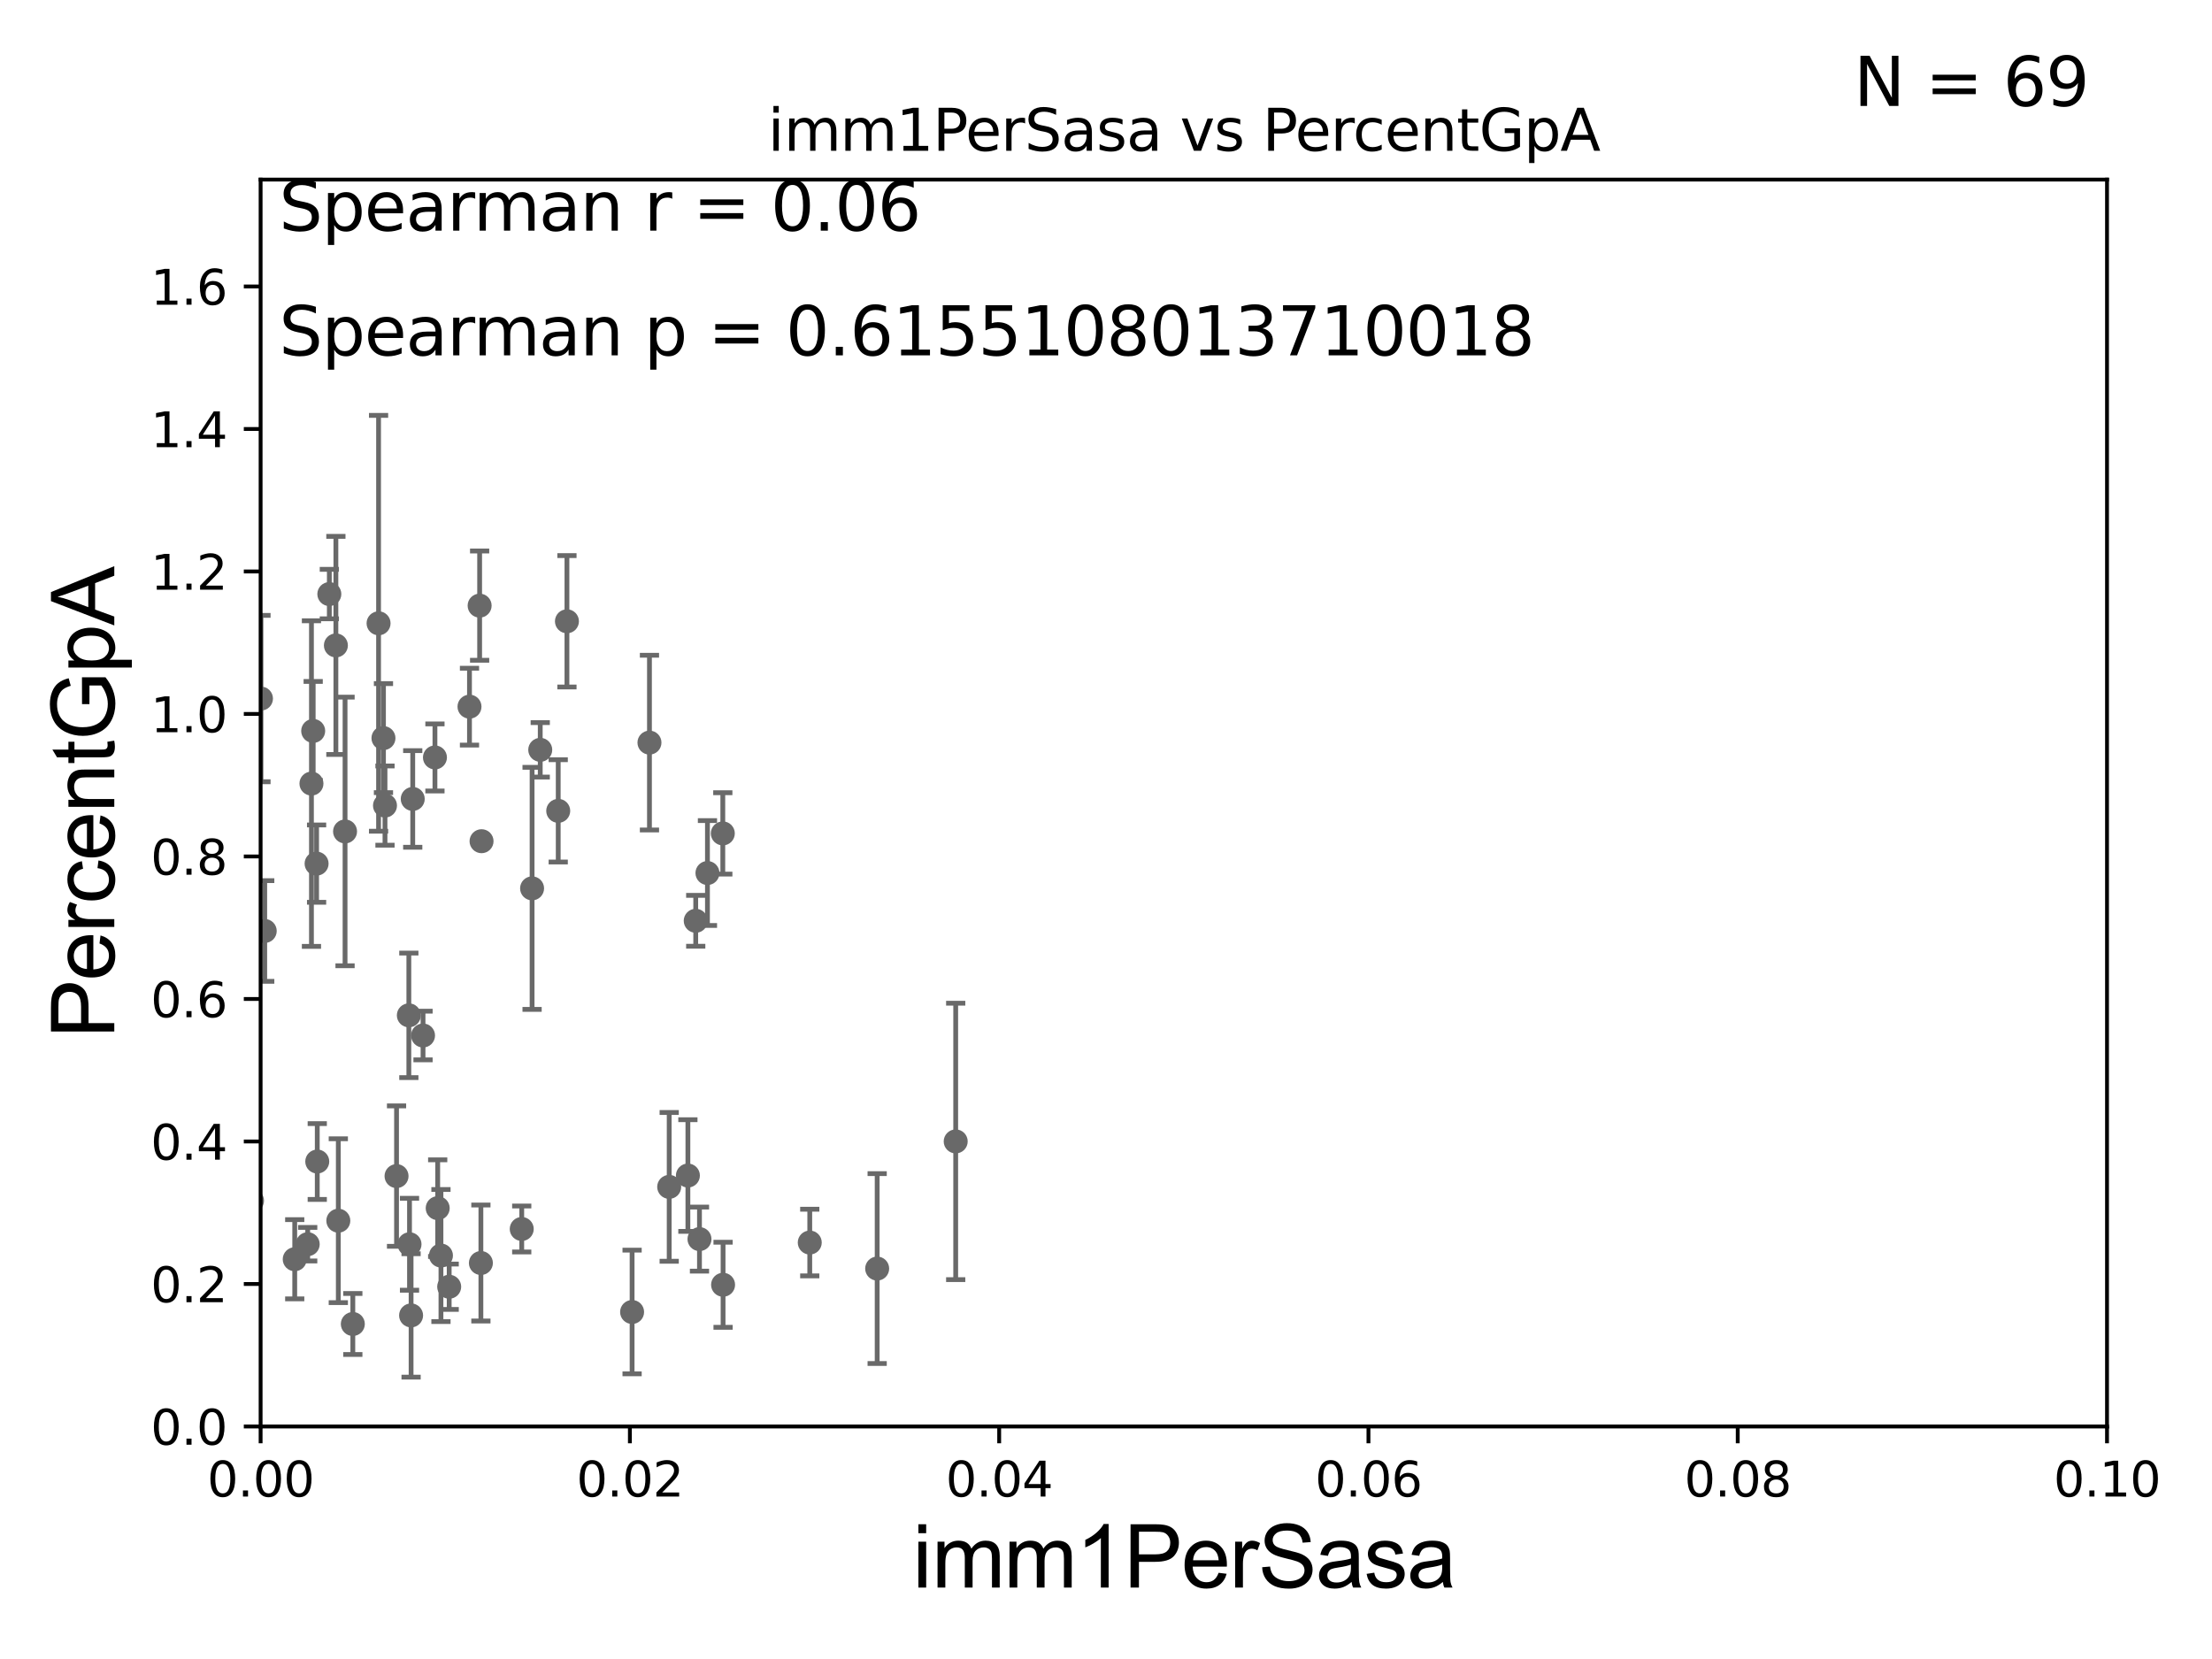 <?xml version="1.0" encoding="utf-8" standalone="no"?>
<!DOCTYPE svg PUBLIC "-//W3C//DTD SVG 1.1//EN"
  "http://www.w3.org/Graphics/SVG/1.1/DTD/svg11.dtd">
<svg xmlns:xlink="http://www.w3.org/1999/xlink" width="460.8pt" height="345.6pt" viewBox="0 0 460.8 345.6" xmlns="http://www.w3.org/2000/svg" version="1.1">
 <defs>
  <style type="text/css">*{stroke-linejoin: round; stroke-linecap: butt}</style>
 </defs>
 <g id="figure_1">
  <g id="patch_1">
   <path d="M 0 345.6 
L 460.8 345.6 
L 460.8 0 
L 0 0 
z
" style="fill: #ffffff"/>
  </g>
  <g id="axes_1">
   <g id="patch_2">
    <path d="M 54.29 297.16 
L 438.93 297.16 
L 438.93 37.411 
L 54.29 37.411 
z
" style="fill: #ffffff"/>
   </g>
   <g id="PathCollection_1">
    <defs>
     <path id="m079df0f61c" d="M 0 1.118 
C 0.297 1.118 0.581 1 0.791 0.791 
C 1 0.581 1.118 0.297 1.118 0 
C 1.118 -0.297 1 -0.581 0.791 -0.791 
C 0.581 -1 0.297 -1.118 0 -1.118 
C -0.297 -1.118 -0.581 -1 -0.791 -0.791 
C -1 -0.581 -1.118 -0.297 -1.118 0 
C -1.118 0.297 -1 0.581 -0.791 0.791 
C -0.581 1 -0.297 1.118 0 1.118 
z
" style="stroke: #696969"/>
    </defs>
    <g clip-path="url(#pcb720b9985)">
     <use xlink:href="#m079df0f61c" x="64.881" y="163.235" style="fill: #696969; stroke: #696969"/>
     <use xlink:href="#m079df0f61c" x="41.869" y="271.421" style="fill: #696969; stroke: #696969"/>
     <use xlink:href="#m079df0f61c" x="45.951" y="262.158" style="fill: #696969; stroke: #696969"/>
     <use xlink:href="#m079df0f61c" x="64.101" y="259.187" style="fill: #696969; stroke: #696969"/>
     <use xlink:href="#m079df0f61c" x="90.607" y="157.789" style="fill: #696969; stroke: #696969"/>
     <use xlink:href="#m079df0f61c" x="85.637" y="274.025" style="fill: #696969; stroke: #696969"/>
     <use xlink:href="#m079df0f61c" x="93.574" y="268.053" style="fill: #696969; stroke: #696969"/>
     <use xlink:href="#m079df0f61c" x="22.28" y="209.115" style="fill: #696969; stroke: #696969"/>
     <use xlink:href="#m079df0f61c" x="26.231" y="267.951" style="fill: #696969; stroke: #696969"/>
     <use xlink:href="#m079df0f61c" x="85.98" y="166.435" style="fill: #696969; stroke: #696969"/>
     <use xlink:href="#m079df0f61c" x="-1" y="243.64" style="fill: #696969; stroke: #696969"/>
     <use xlink:href="#m079df0f61c" x="-1" y="260.716" style="fill: #696969; stroke: #696969"/>
     <use xlink:href="#m079df0f61c" x="73.5" y="275.812" style="fill: #696969; stroke: #696969"/>
     <use xlink:href="#m079df0f61c" x="47.261" y="259.058" style="fill: #696969; stroke: #696969"/>
     <use xlink:href="#m079df0f61c" x="70.477" y="254.293" style="fill: #696969; stroke: #696969"/>
     <use xlink:href="#m079df0f61c" x="42.284" y="243.366" style="fill: #696969; stroke: #696969"/>
     <use xlink:href="#m079df0f61c" x="18.073" y="266.829" style="fill: #696969; stroke: #696969"/>
     <use xlink:href="#m079df0f61c" x="108.687" y="256.02" style="fill: #696969; stroke: #696969"/>
     <use xlink:href="#m079df0f61c" x="100.179" y="263.108" style="fill: #696969; stroke: #696969"/>
     <use xlink:href="#m079df0f61c" x="147.376" y="181.867" style="fill: #696969; stroke: #696969"/>
     <use xlink:href="#m079df0f61c" x="168.687" y="258.846" style="fill: #696969; stroke: #696969"/>
     <use xlink:href="#m079df0f61c" x="135.294" y="154.7" style="fill: #696969; stroke: #696969"/>
     <use xlink:href="#m079df0f61c" x="199.09" y="237.778" style="fill: #696969; stroke: #696969"/>
     <use xlink:href="#m079df0f61c" x="182.73" y="264.268" style="fill: #696969; stroke: #696969"/>
     <use xlink:href="#m079df0f61c" x="143.301" y="244.886" style="fill: #696969; stroke: #696969"/>
     <use xlink:href="#m079df0f61c" x="48.146" y="212.051" style="fill: #696969; stroke: #696969"/>
     <use xlink:href="#m079df0f61c" x="91.859" y="261.55" style="fill: #696969; stroke: #696969"/>
     <use xlink:href="#m079df0f61c" x="150.63" y="267.64" style="fill: #696969; stroke: #696969"/>
     <use xlink:href="#m079df0f61c" x="3.16" y="260.657" style="fill: #696969; stroke: #696969"/>
     <use xlink:href="#m079df0f61c" x="131.677" y="273.313" style="fill: #696969; stroke: #696969"/>
     <use xlink:href="#m079df0f61c" x="91.181" y="251.681" style="fill: #696969; stroke: #696969"/>
     <use xlink:href="#m079df0f61c" x="3.975" y="273.033" style="fill: #696969; stroke: #696969"/>
     <use xlink:href="#m079df0f61c" x="45.516" y="264.317" style="fill: #696969; stroke: #696969"/>
     <use xlink:href="#m079df0f61c" x="82.607" y="245.001" style="fill: #696969; stroke: #696969"/>
     <use xlink:href="#m079df0f61c" x="145.715" y="258.126" style="fill: #696969; stroke: #696969"/>
     <use xlink:href="#m079df0f61c" x="85.31" y="259.199" style="fill: #696969; stroke: #696969"/>
     <use xlink:href="#m079df0f61c" x="52.502" y="250.135" style="fill: #696969; stroke: #696969"/>
     <use xlink:href="#m079df0f61c" x="54.364" y="145.526" style="fill: #696969; stroke: #696969"/>
     <use xlink:href="#m079df0f61c" x="33.21" y="115.196" style="fill: #696969; stroke: #696969"/>
     <use xlink:href="#m079df0f61c" x="65.243" y="152.266" style="fill: #696969; stroke: #696969"/>
     <use xlink:href="#m079df0f61c" x="41.326" y="189.444" style="fill: #696969; stroke: #696969"/>
     <use xlink:href="#m079df0f61c" x="41.885" y="173.521" style="fill: #696969; stroke: #696969"/>
     <use xlink:href="#m079df0f61c" x="85.17" y="211.513" style="fill: #696969; stroke: #696969"/>
     <use xlink:href="#m079df0f61c" x="110.843" y="185.062" style="fill: #696969; stroke: #696969"/>
     <use xlink:href="#m079df0f61c" x="97.804" y="147.21" style="fill: #696969; stroke: #696969"/>
     <use xlink:href="#m079df0f61c" x="71.881" y="173.206" style="fill: #696969; stroke: #696969"/>
     <use xlink:href="#m079df0f61c" x="88.126" y="215.715" style="fill: #696969; stroke: #696969"/>
     <use xlink:href="#m079df0f61c" x="69.972" y="134.451" style="fill: #696969; stroke: #696969"/>
     <use xlink:href="#m079df0f61c" x="79.883" y="153.76" style="fill: #696969; stroke: #696969"/>
     <use xlink:href="#m079df0f61c" x="118.104" y="129.427" style="fill: #696969; stroke: #696969"/>
     <use xlink:href="#m079df0f61c" x="100.315" y="175.238" style="fill: #696969; stroke: #696969"/>
     <use xlink:href="#m079df0f61c" x="68.606" y="123.755" style="fill: #696969; stroke: #696969"/>
     <use xlink:href="#m079df0f61c" x="80.201" y="167.814" style="fill: #696969; stroke: #696969"/>
     <use xlink:href="#m079df0f61c" x="116.288" y="168.917" style="fill: #696969; stroke: #696969"/>
     <use xlink:href="#m079df0f61c" x="44.736" y="226.974" style="fill: #696969; stroke: #696969"/>
     <use xlink:href="#m079df0f61c" x="61.397" y="262.321" style="fill: #696969; stroke: #696969"/>
     <use xlink:href="#m079df0f61c" x="66.091" y="241.967" style="fill: #696969; stroke: #696969"/>
     <use xlink:href="#m079df0f61c" x="55.148" y="193.938" style="fill: #696969; stroke: #696969"/>
     <use xlink:href="#m079df0f61c" x="-1" y="134.056" style="fill: #696969; stroke: #696969"/>
     <use xlink:href="#m079df0f61c" x="-1" y="134.676" style="fill: #696969; stroke: #696969"/>
     <use xlink:href="#m079df0f61c" x="37.678" y="183.593" style="fill: #696969; stroke: #696969"/>
     <use xlink:href="#m079df0f61c" x="17.594" y="268.127" style="fill: #696969; stroke: #696969"/>
     <use xlink:href="#m079df0f61c" x="65.952" y="179.908" style="fill: #696969; stroke: #696969"/>
     <use xlink:href="#m079df0f61c" x="144.933" y="191.818" style="fill: #696969; stroke: #696969"/>
     <use xlink:href="#m079df0f61c" x="23.431" y="197.533" style="fill: #696969; stroke: #696969"/>
     <use xlink:href="#m079df0f61c" x="45.073" y="136.023" style="fill: #696969; stroke: #696969"/>
     <use xlink:href="#m079df0f61c" x="78.863" y="129.845" style="fill: #696969; stroke: #696969"/>
     <use xlink:href="#m079df0f61c" x="99.915" y="126.165" style="fill: #696969; stroke: #696969"/>
     <use xlink:href="#m079df0f61c" x="112.542" y="156.205" style="fill: #696969; stroke: #696969"/>
     <use xlink:href="#m079df0f61c" x="139.405" y="247.249" style="fill: #696969; stroke: #696969"/>
     <use xlink:href="#m079df0f61c" x="150.574" y="173.614" style="fill: #696969; stroke: #696969"/>
    </g>
   </g>
   <g id="matplotlib.axis_1">
    <g id="xtick_1">
     <g id="line2d_1">
      <defs>
       <path id="mc37912c013" d="M 0 0 
L 0 3.5 
" style="stroke: #000000; stroke-width: 0.8"/>
      </defs>
      <g>
       <use xlink:href="#mc37912c013" x="54.29" y="297.16" style="stroke: #000000; stroke-width: 0.8"/>
      </g>
     </g>
     <g id="text_1">
      <!-- 0.00 -->
      <g transform="translate(43.157 311.758)scale(0.1 -0.1)">
       <defs>
        <path id="DejaVuSans-30" d="M 2034 4250 
Q 1547 4250 1301 3770 
Q 1056 3291 1056 2328 
Q 1056 1369 1301 889 
Q 1547 409 2034 409 
Q 2525 409 2770 889 
Q 3016 1369 3016 2328 
Q 3016 3291 2770 3770 
Q 2525 4250 2034 4250 
z
M 2034 4750 
Q 2819 4750 3233 4129 
Q 3647 3509 3647 2328 
Q 3647 1150 3233 529 
Q 2819 -91 2034 -91 
Q 1250 -91 836 529 
Q 422 1150 422 2328 
Q 422 3509 836 4129 
Q 1250 4750 2034 4750 
z
" transform="scale(0.016)"/>
        <path id="DejaVuSans-2e" d="M 684 794 
L 1344 794 
L 1344 0 
L 684 0 
L 684 794 
z
" transform="scale(0.016)"/>
       </defs>
       <use xlink:href="#DejaVuSans-30"/>
       <use xlink:href="#DejaVuSans-2e" x="63.623"/>
       <use xlink:href="#DejaVuSans-30" x="95.41"/>
       <use xlink:href="#DejaVuSans-30" x="159.033"/>
      </g>
     </g>
    </g>
    <g id="xtick_2">
     <g id="line2d_2">
      <g>
       <use xlink:href="#mc37912c013" x="131.218" y="297.16" style="stroke: #000000; stroke-width: 0.8"/>
      </g>
     </g>
     <g id="text_2">
      <!-- 0.02 -->
      <g transform="translate(120.085 311.758)scale(0.1 -0.1)">
       <defs>
        <path id="DejaVuSans-32" d="M 1228 531 
L 3431 531 
L 3431 0 
L 469 0 
L 469 531 
Q 828 903 1448 1529 
Q 2069 2156 2228 2338 
Q 2531 2678 2651 2914 
Q 2772 3150 2772 3378 
Q 2772 3750 2511 3984 
Q 2250 4219 1831 4219 
Q 1534 4219 1204 4116 
Q 875 4013 500 3803 
L 500 4441 
Q 881 4594 1212 4672 
Q 1544 4750 1819 4750 
Q 2544 4750 2975 4387 
Q 3406 4025 3406 3419 
Q 3406 3131 3298 2873 
Q 3191 2616 2906 2266 
Q 2828 2175 2409 1742 
Q 1991 1309 1228 531 
z
" transform="scale(0.016)"/>
       </defs>
       <use xlink:href="#DejaVuSans-30"/>
       <use xlink:href="#DejaVuSans-2e" x="63.623"/>
       <use xlink:href="#DejaVuSans-30" x="95.41"/>
       <use xlink:href="#DejaVuSans-32" x="159.033"/>
      </g>
     </g>
    </g>
    <g id="xtick_3">
     <g id="line2d_3">
      <g>
       <use xlink:href="#mc37912c013" x="208.146" y="297.16" style="stroke: #000000; stroke-width: 0.8"/>
      </g>
     </g>
     <g id="text_3">
      <!-- 0.04 -->
      <g transform="translate(197.013 311.758)scale(0.1 -0.1)">
       <defs>
        <path id="DejaVuSans-34" d="M 2419 4116 
L 825 1625 
L 2419 1625 
L 2419 4116 
z
M 2253 4666 
L 3047 4666 
L 3047 1625 
L 3713 1625 
L 3713 1100 
L 3047 1100 
L 3047 0 
L 2419 0 
L 2419 1100 
L 313 1100 
L 313 1709 
L 2253 4666 
z
" transform="scale(0.016)"/>
       </defs>
       <use xlink:href="#DejaVuSans-30"/>
       <use xlink:href="#DejaVuSans-2e" x="63.623"/>
       <use xlink:href="#DejaVuSans-30" x="95.41"/>
       <use xlink:href="#DejaVuSans-34" x="159.033"/>
      </g>
     </g>
    </g>
    <g id="xtick_4">
     <g id="line2d_4">
      <g>
       <use xlink:href="#mc37912c013" x="285.074" y="297.16" style="stroke: #000000; stroke-width: 0.8"/>
      </g>
     </g>
     <g id="text_4">
      <!-- 0.06 -->
      <g transform="translate(273.941 311.758)scale(0.1 -0.1)">
       <defs>
        <path id="DejaVuSans-36" d="M 2113 2584 
Q 1688 2584 1439 2293 
Q 1191 2003 1191 1497 
Q 1191 994 1439 701 
Q 1688 409 2113 409 
Q 2538 409 2786 701 
Q 3034 994 3034 1497 
Q 3034 2003 2786 2293 
Q 2538 2584 2113 2584 
z
M 3366 4563 
L 3366 3988 
Q 3128 4100 2886 4159 
Q 2644 4219 2406 4219 
Q 1781 4219 1451 3797 
Q 1122 3375 1075 2522 
Q 1259 2794 1537 2939 
Q 1816 3084 2150 3084 
Q 2853 3084 3261 2657 
Q 3669 2231 3669 1497 
Q 3669 778 3244 343 
Q 2819 -91 2113 -91 
Q 1303 -91 875 529 
Q 447 1150 447 2328 
Q 447 3434 972 4092 
Q 1497 4750 2381 4750 
Q 2619 4750 2861 4703 
Q 3103 4656 3366 4563 
z
" transform="scale(0.016)"/>
       </defs>
       <use xlink:href="#DejaVuSans-30"/>
       <use xlink:href="#DejaVuSans-2e" x="63.623"/>
       <use xlink:href="#DejaVuSans-30" x="95.41"/>
       <use xlink:href="#DejaVuSans-36" x="159.033"/>
      </g>
     </g>
    </g>
    <g id="xtick_5">
     <g id="line2d_5">
      <g>
       <use xlink:href="#mc37912c013" x="362.002" y="297.16" style="stroke: #000000; stroke-width: 0.8"/>
      </g>
     </g>
     <g id="text_5">
      <!-- 0.08 -->
      <g transform="translate(350.869 311.758)scale(0.1 -0.1)">
       <defs>
        <path id="DejaVuSans-38" d="M 2034 2216 
Q 1584 2216 1326 1975 
Q 1069 1734 1069 1313 
Q 1069 891 1326 650 
Q 1584 409 2034 409 
Q 2484 409 2743 651 
Q 3003 894 3003 1313 
Q 3003 1734 2745 1975 
Q 2488 2216 2034 2216 
z
M 1403 2484 
Q 997 2584 770 2862 
Q 544 3141 544 3541 
Q 544 4100 942 4425 
Q 1341 4750 2034 4750 
Q 2731 4750 3128 4425 
Q 3525 4100 3525 3541 
Q 3525 3141 3298 2862 
Q 3072 2584 2669 2484 
Q 3125 2378 3379 2068 
Q 3634 1759 3634 1313 
Q 3634 634 3220 271 
Q 2806 -91 2034 -91 
Q 1263 -91 848 271 
Q 434 634 434 1313 
Q 434 1759 690 2068 
Q 947 2378 1403 2484 
z
M 1172 3481 
Q 1172 3119 1398 2916 
Q 1625 2713 2034 2713 
Q 2441 2713 2670 2916 
Q 2900 3119 2900 3481 
Q 2900 3844 2670 4047 
Q 2441 4250 2034 4250 
Q 1625 4250 1398 4047 
Q 1172 3844 1172 3481 
z
" transform="scale(0.016)"/>
       </defs>
       <use xlink:href="#DejaVuSans-30"/>
       <use xlink:href="#DejaVuSans-2e" x="63.623"/>
       <use xlink:href="#DejaVuSans-30" x="95.41"/>
       <use xlink:href="#DejaVuSans-38" x="159.033"/>
      </g>
     </g>
    </g>
    <g id="xtick_6">
     <g id="line2d_6">
      <g>
       <use xlink:href="#mc37912c013" x="438.93" y="297.16" style="stroke: #000000; stroke-width: 0.8"/>
      </g>
     </g>
     <g id="text_6">
      <!-- 0.10 -->
      <g transform="translate(427.797 311.758)scale(0.1 -0.1)">
       <defs>
        <path id="DejaVuSans-31" d="M 794 531 
L 1825 531 
L 1825 4091 
L 703 3866 
L 703 4441 
L 1819 4666 
L 2450 4666 
L 2450 531 
L 3481 531 
L 3481 0 
L 794 0 
L 794 531 
z
" transform="scale(0.016)"/>
       </defs>
       <use xlink:href="#DejaVuSans-30"/>
       <use xlink:href="#DejaVuSans-2e" x="63.623"/>
       <use xlink:href="#DejaVuSans-31" x="95.41"/>
       <use xlink:href="#DejaVuSans-30" x="159.033"/>
      </g>
     </g>
    </g>
    <g id="text_7">
     <!-- imm1PerSasa -->
     <g transform="translate(190.094 330.722)scale(0.18 -0.18)">
      <defs>
       <path id="ArialMT-69" d="M 425 3934 
L 425 4581 
L 988 4581 
L 988 3934 
L 425 3934 
z
M 425 0 
L 425 3319 
L 988 3319 
L 988 0 
L 425 0 
z
" transform="scale(0.016)"/>
       <path id="ArialMT-6d" d="M 422 0 
L 422 3319 
L 925 3319 
L 925 2853 
Q 1081 3097 1340 3245 
Q 1600 3394 1931 3394 
Q 2300 3394 2536 3241 
Q 2772 3088 2869 2813 
Q 3263 3394 3894 3394 
Q 4388 3394 4653 3120 
Q 4919 2847 4919 2278 
L 4919 0 
L 4359 0 
L 4359 2091 
Q 4359 2428 4304 2576 
Q 4250 2725 4106 2815 
Q 3963 2906 3769 2906 
Q 3419 2906 3187 2673 
Q 2956 2441 2956 1928 
L 2956 0 
L 2394 0 
L 2394 2156 
Q 2394 2531 2256 2718 
Q 2119 2906 1806 2906 
Q 1569 2906 1367 2781 
Q 1166 2656 1075 2415 
Q 984 2175 984 1722 
L 984 0 
L 422 0 
z
" transform="scale(0.016)"/>
       <path id="ArialMT-31" d="M 2384 0 
L 1822 0 
L 1822 3584 
Q 1619 3391 1289 3197 
Q 959 3003 697 2906 
L 697 3450 
Q 1169 3672 1522 3987 
Q 1875 4303 2022 4600 
L 2384 4600 
L 2384 0 
z
" transform="scale(0.016)"/>
       <path id="ArialMT-50" d="M 494 0 
L 494 4581 
L 2222 4581 
Q 2678 4581 2919 4538 
Q 3256 4481 3484 4323 
Q 3713 4166 3852 3881 
Q 3991 3597 3991 3256 
Q 3991 2672 3619 2267 
Q 3247 1863 2275 1863 
L 1100 1863 
L 1100 0 
L 494 0 
z
M 1100 2403 
L 2284 2403 
Q 2872 2403 3119 2622 
Q 3366 2841 3366 3238 
Q 3366 3525 3220 3729 
Q 3075 3934 2838 4000 
Q 2684 4041 2272 4041 
L 1100 4041 
L 1100 2403 
z
" transform="scale(0.016)"/>
       <path id="ArialMT-65" d="M 2694 1069 
L 3275 997 
Q 3138 488 2766 206 
Q 2394 -75 1816 -75 
Q 1088 -75 661 373 
Q 234 822 234 1631 
Q 234 2469 665 2931 
Q 1097 3394 1784 3394 
Q 2450 3394 2872 2941 
Q 3294 2488 3294 1666 
Q 3294 1616 3291 1516 
L 816 1516 
Q 847 969 1125 678 
Q 1403 388 1819 388 
Q 2128 388 2347 550 
Q 2566 713 2694 1069 
z
M 847 1978 
L 2700 1978 
Q 2663 2397 2488 2606 
Q 2219 2931 1791 2931 
Q 1403 2931 1139 2672 
Q 875 2413 847 1978 
z
" transform="scale(0.016)"/>
       <path id="ArialMT-72" d="M 416 0 
L 416 3319 
L 922 3319 
L 922 2816 
Q 1116 3169 1280 3281 
Q 1444 3394 1641 3394 
Q 1925 3394 2219 3213 
L 2025 2691 
Q 1819 2813 1613 2813 
Q 1428 2813 1281 2702 
Q 1134 2591 1072 2394 
Q 978 2094 978 1738 
L 978 0 
L 416 0 
z
" transform="scale(0.016)"/>
       <path id="ArialMT-53" d="M 288 1472 
L 859 1522 
Q 900 1178 1048 958 
Q 1197 738 1509 602 
Q 1822 466 2213 466 
Q 2559 466 2825 569 
Q 3091 672 3220 851 
Q 3350 1031 3350 1244 
Q 3350 1459 3225 1620 
Q 3100 1781 2813 1891 
Q 2628 1963 1997 2114 
Q 1366 2266 1113 2400 
Q 784 2572 623 2826 
Q 463 3081 463 3397 
Q 463 3744 659 4045 
Q 856 4347 1234 4503 
Q 1613 4659 2075 4659 
Q 2584 4659 2973 4495 
Q 3363 4331 3572 4012 
Q 3781 3694 3797 3291 
L 3216 3247 
Q 3169 3681 2898 3903 
Q 2628 4125 2100 4125 
Q 1550 4125 1298 3923 
Q 1047 3722 1047 3438 
Q 1047 3191 1225 3031 
Q 1400 2872 2139 2705 
Q 2878 2538 3153 2413 
Q 3553 2228 3743 1945 
Q 3934 1663 3934 1294 
Q 3934 928 3725 604 
Q 3516 281 3123 101 
Q 2731 -78 2241 -78 
Q 1619 -78 1198 103 
Q 778 284 539 648 
Q 300 1013 288 1472 
z
" transform="scale(0.016)"/>
       <path id="ArialMT-61" d="M 2588 409 
Q 2275 144 1986 34 
Q 1697 -75 1366 -75 
Q 819 -75 525 192 
Q 231 459 231 875 
Q 231 1119 342 1320 
Q 453 1522 633 1644 
Q 813 1766 1038 1828 
Q 1203 1872 1538 1913 
Q 2219 1994 2541 2106 
Q 2544 2222 2544 2253 
Q 2544 2597 2384 2738 
Q 2169 2928 1744 2928 
Q 1347 2928 1158 2789 
Q 969 2650 878 2297 
L 328 2372 
Q 403 2725 575 2942 
Q 747 3159 1072 3276 
Q 1397 3394 1825 3394 
Q 2250 3394 2515 3294 
Q 2781 3194 2906 3042 
Q 3031 2891 3081 2659 
Q 3109 2516 3109 2141 
L 3109 1391 
Q 3109 606 3145 398 
Q 3181 191 3288 0 
L 2700 0 
Q 2613 175 2588 409 
z
M 2541 1666 
Q 2234 1541 1622 1453 
Q 1275 1403 1131 1340 
Q 988 1278 909 1158 
Q 831 1038 831 891 
Q 831 666 1001 516 
Q 1172 366 1500 366 
Q 1825 366 2078 508 
Q 2331 650 2450 897 
Q 2541 1088 2541 1459 
L 2541 1666 
z
" transform="scale(0.016)"/>
       <path id="ArialMT-73" d="M 197 991 
L 753 1078 
Q 800 744 1014 566 
Q 1228 388 1613 388 
Q 2000 388 2187 545 
Q 2375 703 2375 916 
Q 2375 1106 2209 1216 
Q 2094 1291 1634 1406 
Q 1016 1563 777 1677 
Q 538 1791 414 1992 
Q 291 2194 291 2438 
Q 291 2659 392 2848 
Q 494 3038 669 3163 
Q 800 3259 1026 3326 
Q 1253 3394 1513 3394 
Q 1903 3394 2198 3281 
Q 2494 3169 2634 2976 
Q 2775 2784 2828 2463 
L 2278 2388 
Q 2241 2644 2061 2787 
Q 1881 2931 1553 2931 
Q 1166 2931 1000 2803 
Q 834 2675 834 2503 
Q 834 2394 903 2306 
Q 972 2216 1119 2156 
Q 1203 2125 1616 2013 
Q 2213 1853 2448 1751 
Q 2684 1650 2818 1456 
Q 2953 1263 2953 975 
Q 2953 694 2789 445 
Q 2625 197 2315 61 
Q 2006 -75 1616 -75 
Q 969 -75 630 194 
Q 291 463 197 991 
z
" transform="scale(0.016)"/>
      </defs>
      <use xlink:href="#ArialMT-69"/>
      <use xlink:href="#ArialMT-6d" x="22.217"/>
      <use xlink:href="#ArialMT-6d" x="105.518"/>
      <use xlink:href="#ArialMT-31" x="188.818"/>
      <use xlink:href="#ArialMT-50" x="244.434"/>
      <use xlink:href="#ArialMT-65" x="311.133"/>
      <use xlink:href="#ArialMT-72" x="366.748"/>
      <use xlink:href="#ArialMT-53" x="400.049"/>
      <use xlink:href="#ArialMT-61" x="466.748"/>
      <use xlink:href="#ArialMT-73" x="522.363"/>
      <use xlink:href="#ArialMT-61" x="572.363"/>
     </g>
    </g>
   </g>
   <g id="matplotlib.axis_2">
    <g id="ytick_1">
     <g id="line2d_7">
      <defs>
       <path id="m786079a2c2" d="M 0 0 
L -3.5 0 
" style="stroke: #000000; stroke-width: 0.8"/>
      </defs>
      <g>
       <use xlink:href="#m786079a2c2" x="54.29" y="297.16" style="stroke: #000000; stroke-width: 0.8"/>
      </g>
     </g>
     <g id="text_8">
      <!-- 0.0 -->
      <g transform="translate(31.387 300.959)scale(0.1 -0.1)">
       <use xlink:href="#DejaVuSans-30"/>
       <use xlink:href="#DejaVuSans-2e" x="63.623"/>
       <use xlink:href="#DejaVuSans-30" x="95.41"/>
      </g>
     </g>
    </g>
    <g id="ytick_2">
     <g id="line2d_8">
      <g>
       <use xlink:href="#m786079a2c2" x="54.29" y="267.474" style="stroke: #000000; stroke-width: 0.8"/>
      </g>
     </g>
     <g id="text_9">
      <!-- 0.2 -->
      <g transform="translate(31.387 271.274)scale(0.1 -0.1)">
       <use xlink:href="#DejaVuSans-30"/>
       <use xlink:href="#DejaVuSans-2e" x="63.623"/>
       <use xlink:href="#DejaVuSans-32" x="95.41"/>
      </g>
     </g>
    </g>
    <g id="ytick_3">
     <g id="line2d_9">
      <g>
       <use xlink:href="#m786079a2c2" x="54.29" y="237.789" style="stroke: #000000; stroke-width: 0.8"/>
      </g>
     </g>
     <g id="text_10">
      <!-- 0.4 -->
      <g transform="translate(31.387 241.588)scale(0.1 -0.1)">
       <use xlink:href="#DejaVuSans-30"/>
       <use xlink:href="#DejaVuSans-2e" x="63.623"/>
       <use xlink:href="#DejaVuSans-34" x="95.41"/>
      </g>
     </g>
    </g>
    <g id="ytick_4">
     <g id="line2d_10">
      <g>
       <use xlink:href="#m786079a2c2" x="54.29" y="208.103" style="stroke: #000000; stroke-width: 0.8"/>
      </g>
     </g>
     <g id="text_11">
      <!-- 0.6 -->
      <g transform="translate(31.387 211.902)scale(0.1 -0.1)">
       <use xlink:href="#DejaVuSans-30"/>
       <use xlink:href="#DejaVuSans-2e" x="63.623"/>
       <use xlink:href="#DejaVuSans-36" x="95.41"/>
      </g>
     </g>
    </g>
    <g id="ytick_5">
     <g id="line2d_11">
      <g>
       <use xlink:href="#m786079a2c2" x="54.29" y="178.418" style="stroke: #000000; stroke-width: 0.8"/>
      </g>
     </g>
     <g id="text_12">
      <!-- 0.8 -->
      <g transform="translate(31.387 182.217)scale(0.1 -0.1)">
       <use xlink:href="#DejaVuSans-30"/>
       <use xlink:href="#DejaVuSans-2e" x="63.623"/>
       <use xlink:href="#DejaVuSans-38" x="95.41"/>
      </g>
     </g>
    </g>
    <g id="ytick_6">
     <g id="line2d_12">
      <g>
       <use xlink:href="#m786079a2c2" x="54.29" y="148.732" style="stroke: #000000; stroke-width: 0.8"/>
      </g>
     </g>
     <g id="text_13">
      <!-- 1.0 -->
      <g transform="translate(31.387 152.531)scale(0.1 -0.1)">
       <use xlink:href="#DejaVuSans-31"/>
       <use xlink:href="#DejaVuSans-2e" x="63.623"/>
       <use xlink:href="#DejaVuSans-30" x="95.41"/>
      </g>
     </g>
    </g>
    <g id="ytick_7">
     <g id="line2d_13">
      <g>
       <use xlink:href="#m786079a2c2" x="54.29" y="119.047" style="stroke: #000000; stroke-width: 0.8"/>
      </g>
     </g>
     <g id="text_14">
      <!-- 1.2 -->
      <g transform="translate(31.387 122.846)scale(0.1 -0.1)">
       <use xlink:href="#DejaVuSans-31"/>
       <use xlink:href="#DejaVuSans-2e" x="63.623"/>
       <use xlink:href="#DejaVuSans-32" x="95.41"/>
      </g>
     </g>
    </g>
    <g id="ytick_8">
     <g id="line2d_14">
      <g>
       <use xlink:href="#m786079a2c2" x="54.29" y="89.361" style="stroke: #000000; stroke-width: 0.8"/>
      </g>
     </g>
     <g id="text_15">
      <!-- 1.4 -->
      <g transform="translate(31.387 93.16)scale(0.1 -0.1)">
       <use xlink:href="#DejaVuSans-31"/>
       <use xlink:href="#DejaVuSans-2e" x="63.623"/>
       <use xlink:href="#DejaVuSans-34" x="95.41"/>
      </g>
     </g>
    </g>
    <g id="ytick_9">
     <g id="line2d_15">
      <g>
       <use xlink:href="#m786079a2c2" x="54.29" y="59.675" style="stroke: #000000; stroke-width: 0.8"/>
      </g>
     </g>
     <g id="text_16">
      <!-- 1.6 -->
      <g transform="translate(31.387 63.475)scale(0.1 -0.1)">
       <use xlink:href="#DejaVuSans-31"/>
       <use xlink:href="#DejaVuSans-2e" x="63.623"/>
       <use xlink:href="#DejaVuSans-36" x="95.41"/>
      </g>
     </g>
    </g>
    <g id="text_17">
     <!-- PercentGpA -->
     <g transform="translate(23.809 216.309)rotate(-90)scale(0.18 -0.18)">
      <defs>
       <path id="ArialMT-63" d="M 2588 1216 
L 3141 1144 
Q 3050 572 2676 248 
Q 2303 -75 1759 -75 
Q 1078 -75 664 370 
Q 250 816 250 1647 
Q 250 2184 428 2587 
Q 606 2991 970 3192 
Q 1334 3394 1763 3394 
Q 2303 3394 2647 3120 
Q 2991 2847 3088 2344 
L 2541 2259 
Q 2463 2594 2264 2762 
Q 2066 2931 1784 2931 
Q 1359 2931 1093 2626 
Q 828 2322 828 1663 
Q 828 994 1084 691 
Q 1341 388 1753 388 
Q 2084 388 2306 591 
Q 2528 794 2588 1216 
z
" transform="scale(0.016)"/>
       <path id="ArialMT-6e" d="M 422 0 
L 422 3319 
L 928 3319 
L 928 2847 
Q 1294 3394 1984 3394 
Q 2284 3394 2536 3286 
Q 2788 3178 2913 3003 
Q 3038 2828 3088 2588 
Q 3119 2431 3119 2041 
L 3119 0 
L 2556 0 
L 2556 2019 
Q 2556 2363 2490 2533 
Q 2425 2703 2258 2804 
Q 2091 2906 1866 2906 
Q 1506 2906 1245 2678 
Q 984 2450 984 1813 
L 984 0 
L 422 0 
z
" transform="scale(0.016)"/>
       <path id="ArialMT-74" d="M 1650 503 
L 1731 6 
Q 1494 -44 1306 -44 
Q 1000 -44 831 53 
Q 663 150 594 308 
Q 525 466 525 972 
L 525 2881 
L 113 2881 
L 113 3319 
L 525 3319 
L 525 4141 
L 1084 4478 
L 1084 3319 
L 1650 3319 
L 1650 2881 
L 1084 2881 
L 1084 941 
Q 1084 700 1114 631 
Q 1144 563 1211 522 
Q 1278 481 1403 481 
Q 1497 481 1650 503 
z
" transform="scale(0.016)"/>
       <path id="ArialMT-47" d="M 2638 1797 
L 2638 2334 
L 4578 2338 
L 4578 638 
Q 4131 281 3656 101 
Q 3181 -78 2681 -78 
Q 2006 -78 1454 211 
Q 903 500 622 1047 
Q 341 1594 341 2269 
Q 341 2938 620 3517 
Q 900 4097 1425 4378 
Q 1950 4659 2634 4659 
Q 3131 4659 3532 4498 
Q 3934 4338 4162 4050 
Q 4391 3763 4509 3300 
L 3963 3150 
Q 3859 3500 3706 3700 
Q 3553 3900 3268 4020 
Q 2984 4141 2638 4141 
Q 2222 4141 1919 4014 
Q 1616 3888 1430 3681 
Q 1244 3475 1141 3228 
Q 966 2803 966 2306 
Q 966 1694 1177 1281 
Q 1388 869 1791 669 
Q 2194 469 2647 469 
Q 3041 469 3416 620 
Q 3791 772 3984 944 
L 3984 1797 
L 2638 1797 
z
" transform="scale(0.016)"/>
       <path id="ArialMT-70" d="M 422 -1272 
L 422 3319 
L 934 3319 
L 934 2888 
Q 1116 3141 1344 3267 
Q 1572 3394 1897 3394 
Q 2322 3394 2647 3175 
Q 2972 2956 3137 2557 
Q 3303 2159 3303 1684 
Q 3303 1175 3120 767 
Q 2938 359 2589 142 
Q 2241 -75 1856 -75 
Q 1575 -75 1351 44 
Q 1128 163 984 344 
L 984 -1272 
L 422 -1272 
z
M 931 1641 
Q 931 1000 1190 694 
Q 1450 388 1819 388 
Q 2194 388 2461 705 
Q 2728 1022 2728 1688 
Q 2728 2322 2467 2637 
Q 2206 2953 1844 2953 
Q 1484 2953 1207 2617 
Q 931 2281 931 1641 
z
" transform="scale(0.016)"/>
       <path id="ArialMT-41" d="M -9 0 
L 1750 4581 
L 2403 4581 
L 4278 0 
L 3588 0 
L 3053 1388 
L 1138 1388 
L 634 0 
L -9 0 
z
M 1313 1881 
L 2866 1881 
L 2388 3150 
Q 2169 3728 2063 4100 
Q 1975 3659 1816 3225 
L 1313 1881 
z
" transform="scale(0.016)"/>
      </defs>
      <use xlink:href="#ArialMT-50"/>
      <use xlink:href="#ArialMT-65" x="66.699"/>
      <use xlink:href="#ArialMT-72" x="122.314"/>
      <use xlink:href="#ArialMT-63" x="155.615"/>
      <use xlink:href="#ArialMT-65" x="205.615"/>
      <use xlink:href="#ArialMT-6e" x="261.23"/>
      <use xlink:href="#ArialMT-74" x="316.846"/>
      <use xlink:href="#ArialMT-47" x="344.629"/>
      <use xlink:href="#ArialMT-70" x="422.412"/>
      <use xlink:href="#ArialMT-41" x="478.027"/>
     </g>
    </g>
   </g>
   <g id="LineCollection_1">
    <path d="M 64.881 197.15 
L 64.881 129.319 
" clip-path="url(#pcb720b9985)" style="fill: none; stroke: #696969"/>
    <path d="M 41.869 283.697 
L 41.869 259.146 
" clip-path="url(#pcb720b9985)" style="fill: none; stroke: #696969"/>
    <path d="M 45.951 267.999 
L 45.951 256.318 
" clip-path="url(#pcb720b9985)" style="fill: none; stroke: #696969"/>
    <path d="M 64.101 262.68 
L 64.101 255.694 
" clip-path="url(#pcb720b9985)" style="fill: none; stroke: #696969"/>
    <path d="M 90.607 164.774 
L 90.607 150.805 
" clip-path="url(#pcb720b9985)" style="fill: none; stroke: #696969"/>
    <path d="M 85.637 286.88 
L 85.637 261.171 
" clip-path="url(#pcb720b9985)" style="fill: none; stroke: #696969"/>
    <path d="M 93.574 272.778 
L 93.574 263.328 
" clip-path="url(#pcb720b9985)" style="fill: none; stroke: #696969"/>
    <path d="M 22.28 213.579 
L 22.28 204.65 
" clip-path="url(#pcb720b9985)" style="fill: none; stroke: #696969"/>
    <path d="M 26.231 273.513 
L 26.231 262.389 
" clip-path="url(#pcb720b9985)" style="fill: none; stroke: #696969"/>
    <path d="M 85.98 176.498 
L 85.98 156.372 
" clip-path="url(#pcb720b9985)" style="fill: none; stroke: #696969"/>
    <path clip-path="url(#pcb720b9985)" style="fill: none; stroke: #696969"/>
    <path d="M 73.5 282.163 
L 73.5 269.461 
" clip-path="url(#pcb720b9985)" style="fill: none; stroke: #696969"/>
    <path d="M 47.261 275.011 
L 47.261 243.105 
" clip-path="url(#pcb720b9985)" style="fill: none; stroke: #696969"/>
    <path d="M 70.477 271.362 
L 70.477 237.224 
" clip-path="url(#pcb720b9985)" style="fill: none; stroke: #696969"/>
    <path d="M 42.284 246.426 
L 42.284 240.307 
" clip-path="url(#pcb720b9985)" style="fill: none; stroke: #696969"/>
    <path d="M 18.073 280.84 
L 18.073 252.817 
" clip-path="url(#pcb720b9985)" style="fill: none; stroke: #696969"/>
    <path d="M 108.687 260.805 
L 108.687 251.235 
" clip-path="url(#pcb720b9985)" style="fill: none; stroke: #696969"/>
    <path d="M 100.179 275.19 
L 100.179 251.025 
" clip-path="url(#pcb720b9985)" style="fill: none; stroke: #696969"/>
    <path d="M 147.376 192.79 
L 147.376 170.944 
" clip-path="url(#pcb720b9985)" style="fill: none; stroke: #696969"/>
    <path d="M 168.687 265.789 
L 168.687 251.903 
" clip-path="url(#pcb720b9985)" style="fill: none; stroke: #696969"/>
    <path d="M 135.294 172.9 
L 135.294 136.499 
" clip-path="url(#pcb720b9985)" style="fill: none; stroke: #696969"/>
    <path d="M 199.09 266.57 
L 199.09 208.986 
" clip-path="url(#pcb720b9985)" style="fill: none; stroke: #696969"/>
    <path d="M 182.73 284.047 
L 182.73 244.489 
" clip-path="url(#pcb720b9985)" style="fill: none; stroke: #696969"/>
    <path d="M 143.301 256.515 
L 143.301 233.256 
" clip-path="url(#pcb720b9985)" style="fill: none; stroke: #696969"/>
    <path d="M 48.146 221.113 
L 48.146 202.988 
" clip-path="url(#pcb720b9985)" style="fill: none; stroke: #696969"/>
    <path d="M 91.859 275.307 
L 91.859 247.794 
" clip-path="url(#pcb720b9985)" style="fill: none; stroke: #696969"/>
    <path d="M 150.63 276.504 
L 150.63 258.776 
" clip-path="url(#pcb720b9985)" style="fill: none; stroke: #696969"/>
    <path d="M 3.16 269.336 
L 3.16 251.977 
" clip-path="url(#pcb720b9985)" style="fill: none; stroke: #696969"/>
    <path d="M 131.677 286.196 
L 131.677 260.429 
" clip-path="url(#pcb720b9985)" style="fill: none; stroke: #696969"/>
    <path d="M 91.181 261.746 
L 91.181 241.617 
" clip-path="url(#pcb720b9985)" style="fill: none; stroke: #696969"/>
    <path d="M 3.975 288.462 
L 3.975 257.604 
" clip-path="url(#pcb720b9985)" style="fill: none; stroke: #696969"/>
    <path d="M 45.516 280.211 
L 45.516 248.423 
" clip-path="url(#pcb720b9985)" style="fill: none; stroke: #696969"/>
    <path d="M 82.607 259.627 
L 82.607 230.376 
" clip-path="url(#pcb720b9985)" style="fill: none; stroke: #696969"/>
    <path d="M 145.715 264.802 
L 145.715 251.451 
" clip-path="url(#pcb720b9985)" style="fill: none; stroke: #696969"/>
    <path d="M 85.31 268.774 
L 85.31 249.625 
" clip-path="url(#pcb720b9985)" style="fill: none; stroke: #696969"/>
    <path d="M 52.502 253.922 
L 52.502 246.348 
" clip-path="url(#pcb720b9985)" style="fill: none; stroke: #696969"/>
    <path d="M 54.364 162.854 
L 54.364 128.198 
" clip-path="url(#pcb720b9985)" style="fill: none; stroke: #696969"/>
    <path d="M 33.21 133.675 
L 33.21 96.717 
" clip-path="url(#pcb720b9985)" style="fill: none; stroke: #696969"/>
    <path d="M 65.243 162.575 
L 65.243 141.957 
" clip-path="url(#pcb720b9985)" style="fill: none; stroke: #696969"/>
    <path d="M 41.326 200.241 
L 41.326 178.647 
" clip-path="url(#pcb720b9985)" style="fill: none; stroke: #696969"/>
    <path d="M 41.885 179.763 
L 41.885 167.279 
" clip-path="url(#pcb720b9985)" style="fill: none; stroke: #696969"/>
    <path d="M 85.17 224.482 
L 85.17 198.543 
" clip-path="url(#pcb720b9985)" style="fill: none; stroke: #696969"/>
    <path d="M 110.843 210.272 
L 110.843 159.852 
" clip-path="url(#pcb720b9985)" style="fill: none; stroke: #696969"/>
    <path d="M 97.804 155.216 
L 97.804 139.204 
" clip-path="url(#pcb720b9985)" style="fill: none; stroke: #696969"/>
    <path d="M 71.881 201.189 
L 71.881 145.223 
" clip-path="url(#pcb720b9985)" style="fill: none; stroke: #696969"/>
    <path d="M 88.126 220.788 
L 88.126 210.643 
" clip-path="url(#pcb720b9985)" style="fill: none; stroke: #696969"/>
    <path d="M 69.972 157.167 
L 69.972 111.736 
" clip-path="url(#pcb720b9985)" style="fill: none; stroke: #696969"/>
    <path d="M 79.883 165.116 
L 79.883 142.405 
" clip-path="url(#pcb720b9985)" style="fill: none; stroke: #696969"/>
    <path d="M 118.104 143.114 
L 118.104 115.739 
" clip-path="url(#pcb720b9985)" style="fill: none; stroke: #696969"/>
    <path d="M 100.315 175.754 
L 100.315 174.721 
" clip-path="url(#pcb720b9985)" style="fill: none; stroke: #696969"/>
    <path d="M 68.606 128.905 
L 68.606 118.605 
" clip-path="url(#pcb720b9985)" style="fill: none; stroke: #696969"/>
    <path d="M 80.201 176.065 
L 80.201 159.563 
" clip-path="url(#pcb720b9985)" style="fill: none; stroke: #696969"/>
    <path d="M 116.288 179.571 
L 116.288 158.263 
" clip-path="url(#pcb720b9985)" style="fill: none; stroke: #696969"/>
    <path d="M 44.736 241.598 
L 44.736 212.351 
" clip-path="url(#pcb720b9985)" style="fill: none; stroke: #696969"/>
    <path d="M 61.397 270.572 
L 61.397 254.069 
" clip-path="url(#pcb720b9985)" style="fill: none; stroke: #696969"/>
    <path d="M 66.091 249.864 
L 66.091 234.07 
" clip-path="url(#pcb720b9985)" style="fill: none; stroke: #696969"/>
    <path d="M 55.148 204.425 
L 55.148 183.452 
" clip-path="url(#pcb720b9985)" style="fill: none; stroke: #696969"/>
    <path clip-path="url(#pcb720b9985)" style="fill: none; stroke: #696969"/>
    <path d="M 37.678 205.505 
L 37.678 161.681 
" clip-path="url(#pcb720b9985)" style="fill: none; stroke: #696969"/>
    <path d="M 17.594 275.908 
L 17.594 260.346 
" clip-path="url(#pcb720b9985)" style="fill: none; stroke: #696969"/>
    <path d="M 65.952 187.967 
L 65.952 171.85 
" clip-path="url(#pcb720b9985)" style="fill: none; stroke: #696969"/>
    <path d="M 144.933 197.115 
L 144.933 186.521 
" clip-path="url(#pcb720b9985)" style="fill: none; stroke: #696969"/>
    <path d="M 23.431 216.494 
L 23.431 178.571 
" clip-path="url(#pcb720b9985)" style="fill: none; stroke: #696969"/>
    <path d="M 45.073 139.711 
L 45.073 132.335 
" clip-path="url(#pcb720b9985)" style="fill: none; stroke: #696969"/>
    <path d="M 78.863 173.156 
L 78.863 86.534 
" clip-path="url(#pcb720b9985)" style="fill: none; stroke: #696969"/>
    <path d="M 99.915 137.548 
L 99.915 114.781 
" clip-path="url(#pcb720b9985)" style="fill: none; stroke: #696969"/>
    <path d="M 112.542 161.88 
L 112.542 150.531 
" clip-path="url(#pcb720b9985)" style="fill: none; stroke: #696969"/>
    <path d="M 139.405 262.744 
L 139.405 231.753 
" clip-path="url(#pcb720b9985)" style="fill: none; stroke: #696969"/>
    <path d="M 150.574 182.09 
L 150.574 165.137 
" clip-path="url(#pcb720b9985)" style="fill: none; stroke: #696969"/>
   </g>
   <g id="line2d_16">
    <defs>
     <path id="m11c4026875" d="M 2 0 
L -2 -0 
" style="stroke: #696969"/>
    </defs>
    <g clip-path="url(#pcb720b9985)">
     <use xlink:href="#m11c4026875" x="64.881" y="197.15" style="fill: #696969; stroke: #696969"/>
     <use xlink:href="#m11c4026875" x="41.869" y="283.697" style="fill: #696969; stroke: #696969"/>
     <use xlink:href="#m11c4026875" x="45.951" y="267.999" style="fill: #696969; stroke: #696969"/>
     <use xlink:href="#m11c4026875" x="64.101" y="262.68" style="fill: #696969; stroke: #696969"/>
     <use xlink:href="#m11c4026875" x="90.607" y="164.774" style="fill: #696969; stroke: #696969"/>
     <use xlink:href="#m11c4026875" x="85.637" y="286.88" style="fill: #696969; stroke: #696969"/>
     <use xlink:href="#m11c4026875" x="93.574" y="272.778" style="fill: #696969; stroke: #696969"/>
     <use xlink:href="#m11c4026875" x="22.28" y="213.579" style="fill: #696969; stroke: #696969"/>
     <use xlink:href="#m11c4026875" x="26.231" y="273.513" style="fill: #696969; stroke: #696969"/>
     <use xlink:href="#m11c4026875" x="85.98" y="176.498" style="fill: #696969; stroke: #696969"/>
     <use xlink:href="#m11c4026875" x="-1" y="254.519" style="fill: #696969; stroke: #696969"/>
     <use xlink:href="#m11c4026875" x="-1" y="270.929" style="fill: #696969; stroke: #696969"/>
     <use xlink:href="#m11c4026875" x="73.5" y="282.163" style="fill: #696969; stroke: #696969"/>
     <use xlink:href="#m11c4026875" x="47.261" y="275.011" style="fill: #696969; stroke: #696969"/>
     <use xlink:href="#m11c4026875" x="70.477" y="271.362" style="fill: #696969; stroke: #696969"/>
     <use xlink:href="#m11c4026875" x="42.284" y="246.426" style="fill: #696969; stroke: #696969"/>
     <use xlink:href="#m11c4026875" x="18.073" y="280.84" style="fill: #696969; stroke: #696969"/>
     <use xlink:href="#m11c4026875" x="108.687" y="260.805" style="fill: #696969; stroke: #696969"/>
     <use xlink:href="#m11c4026875" x="100.179" y="275.19" style="fill: #696969; stroke: #696969"/>
     <use xlink:href="#m11c4026875" x="147.376" y="192.79" style="fill: #696969; stroke: #696969"/>
     <use xlink:href="#m11c4026875" x="168.687" y="265.789" style="fill: #696969; stroke: #696969"/>
     <use xlink:href="#m11c4026875" x="135.294" y="172.9" style="fill: #696969; stroke: #696969"/>
     <use xlink:href="#m11c4026875" x="199.09" y="266.57" style="fill: #696969; stroke: #696969"/>
     <use xlink:href="#m11c4026875" x="182.73" y="284.047" style="fill: #696969; stroke: #696969"/>
     <use xlink:href="#m11c4026875" x="143.301" y="256.515" style="fill: #696969; stroke: #696969"/>
     <use xlink:href="#m11c4026875" x="48.146" y="221.113" style="fill: #696969; stroke: #696969"/>
     <use xlink:href="#m11c4026875" x="91.859" y="275.307" style="fill: #696969; stroke: #696969"/>
     <use xlink:href="#m11c4026875" x="150.63" y="276.504" style="fill: #696969; stroke: #696969"/>
     <use xlink:href="#m11c4026875" x="3.16" y="269.336" style="fill: #696969; stroke: #696969"/>
     <use xlink:href="#m11c4026875" x="131.677" y="286.196" style="fill: #696969; stroke: #696969"/>
     <use xlink:href="#m11c4026875" x="91.181" y="261.746" style="fill: #696969; stroke: #696969"/>
     <use xlink:href="#m11c4026875" x="3.975" y="288.462" style="fill: #696969; stroke: #696969"/>
     <use xlink:href="#m11c4026875" x="45.516" y="280.211" style="fill: #696969; stroke: #696969"/>
     <use xlink:href="#m11c4026875" x="82.607" y="259.627" style="fill: #696969; stroke: #696969"/>
     <use xlink:href="#m11c4026875" x="145.715" y="264.802" style="fill: #696969; stroke: #696969"/>
     <use xlink:href="#m11c4026875" x="85.31" y="268.774" style="fill: #696969; stroke: #696969"/>
     <use xlink:href="#m11c4026875" x="52.502" y="253.922" style="fill: #696969; stroke: #696969"/>
     <use xlink:href="#m11c4026875" x="54.364" y="162.854" style="fill: #696969; stroke: #696969"/>
     <use xlink:href="#m11c4026875" x="33.21" y="133.675" style="fill: #696969; stroke: #696969"/>
     <use xlink:href="#m11c4026875" x="65.243" y="162.575" style="fill: #696969; stroke: #696969"/>
     <use xlink:href="#m11c4026875" x="41.326" y="200.241" style="fill: #696969; stroke: #696969"/>
     <use xlink:href="#m11c4026875" x="41.885" y="179.763" style="fill: #696969; stroke: #696969"/>
     <use xlink:href="#m11c4026875" x="85.17" y="224.482" style="fill: #696969; stroke: #696969"/>
     <use xlink:href="#m11c4026875" x="110.843" y="210.272" style="fill: #696969; stroke: #696969"/>
     <use xlink:href="#m11c4026875" x="97.804" y="155.216" style="fill: #696969; stroke: #696969"/>
     <use xlink:href="#m11c4026875" x="71.881" y="201.189" style="fill: #696969; stroke: #696969"/>
     <use xlink:href="#m11c4026875" x="88.126" y="220.788" style="fill: #696969; stroke: #696969"/>
     <use xlink:href="#m11c4026875" x="69.972" y="157.167" style="fill: #696969; stroke: #696969"/>
     <use xlink:href="#m11c4026875" x="79.883" y="165.116" style="fill: #696969; stroke: #696969"/>
     <use xlink:href="#m11c4026875" x="118.104" y="143.114" style="fill: #696969; stroke: #696969"/>
     <use xlink:href="#m11c4026875" x="100.315" y="175.754" style="fill: #696969; stroke: #696969"/>
     <use xlink:href="#m11c4026875" x="68.606" y="128.905" style="fill: #696969; stroke: #696969"/>
     <use xlink:href="#m11c4026875" x="80.201" y="176.065" style="fill: #696969; stroke: #696969"/>
     <use xlink:href="#m11c4026875" x="116.288" y="179.571" style="fill: #696969; stroke: #696969"/>
     <use xlink:href="#m11c4026875" x="44.736" y="241.598" style="fill: #696969; stroke: #696969"/>
     <use xlink:href="#m11c4026875" x="61.397" y="270.572" style="fill: #696969; stroke: #696969"/>
     <use xlink:href="#m11c4026875" x="66.091" y="249.864" style="fill: #696969; stroke: #696969"/>
     <use xlink:href="#m11c4026875" x="55.148" y="204.425" style="fill: #696969; stroke: #696969"/>
     <use xlink:href="#m11c4026875" x="-1" y="142.453" style="fill: #696969; stroke: #696969"/>
     <use xlink:href="#m11c4026875" x="-1" y="143.977" style="fill: #696969; stroke: #696969"/>
     <use xlink:href="#m11c4026875" x="37.678" y="205.505" style="fill: #696969; stroke: #696969"/>
     <use xlink:href="#m11c4026875" x="17.594" y="275.908" style="fill: #696969; stroke: #696969"/>
     <use xlink:href="#m11c4026875" x="65.952" y="187.967" style="fill: #696969; stroke: #696969"/>
     <use xlink:href="#m11c4026875" x="144.933" y="197.115" style="fill: #696969; stroke: #696969"/>
     <use xlink:href="#m11c4026875" x="23.431" y="216.494" style="fill: #696969; stroke: #696969"/>
     <use xlink:href="#m11c4026875" x="45.073" y="139.711" style="fill: #696969; stroke: #696969"/>
     <use xlink:href="#m11c4026875" x="78.863" y="173.156" style="fill: #696969; stroke: #696969"/>
     <use xlink:href="#m11c4026875" x="99.915" y="137.548" style="fill: #696969; stroke: #696969"/>
     <use xlink:href="#m11c4026875" x="112.542" y="161.88" style="fill: #696969; stroke: #696969"/>
     <use xlink:href="#m11c4026875" x="139.405" y="262.744" style="fill: #696969; stroke: #696969"/>
     <use xlink:href="#m11c4026875" x="150.574" y="182.09" style="fill: #696969; stroke: #696969"/>
    </g>
   </g>
   <g id="line2d_17">
    <g clip-path="url(#pcb720b9985)">
     <use xlink:href="#m11c4026875" x="64.881" y="129.319" style="fill: #696969; stroke: #696969"/>
     <use xlink:href="#m11c4026875" x="41.869" y="259.146" style="fill: #696969; stroke: #696969"/>
     <use xlink:href="#m11c4026875" x="45.951" y="256.318" style="fill: #696969; stroke: #696969"/>
     <use xlink:href="#m11c4026875" x="64.101" y="255.694" style="fill: #696969; stroke: #696969"/>
     <use xlink:href="#m11c4026875" x="90.607" y="150.805" style="fill: #696969; stroke: #696969"/>
     <use xlink:href="#m11c4026875" x="85.637" y="261.171" style="fill: #696969; stroke: #696969"/>
     <use xlink:href="#m11c4026875" x="93.574" y="263.328" style="fill: #696969; stroke: #696969"/>
     <use xlink:href="#m11c4026875" x="22.28" y="204.65" style="fill: #696969; stroke: #696969"/>
     <use xlink:href="#m11c4026875" x="26.231" y="262.389" style="fill: #696969; stroke: #696969"/>
     <use xlink:href="#m11c4026875" x="85.98" y="156.372" style="fill: #696969; stroke: #696969"/>
     <use xlink:href="#m11c4026875" x="-1" y="232.762" style="fill: #696969; stroke: #696969"/>
     <use xlink:href="#m11c4026875" x="-1" y="250.502" style="fill: #696969; stroke: #696969"/>
     <use xlink:href="#m11c4026875" x="73.5" y="269.461" style="fill: #696969; stroke: #696969"/>
     <use xlink:href="#m11c4026875" x="47.261" y="243.105" style="fill: #696969; stroke: #696969"/>
     <use xlink:href="#m11c4026875" x="70.477" y="237.224" style="fill: #696969; stroke: #696969"/>
     <use xlink:href="#m11c4026875" x="42.284" y="240.307" style="fill: #696969; stroke: #696969"/>
     <use xlink:href="#m11c4026875" x="18.073" y="252.817" style="fill: #696969; stroke: #696969"/>
     <use xlink:href="#m11c4026875" x="108.687" y="251.235" style="fill: #696969; stroke: #696969"/>
     <use xlink:href="#m11c4026875" x="100.179" y="251.025" style="fill: #696969; stroke: #696969"/>
     <use xlink:href="#m11c4026875" x="147.376" y="170.944" style="fill: #696969; stroke: #696969"/>
     <use xlink:href="#m11c4026875" x="168.687" y="251.903" style="fill: #696969; stroke: #696969"/>
     <use xlink:href="#m11c4026875" x="135.294" y="136.499" style="fill: #696969; stroke: #696969"/>
     <use xlink:href="#m11c4026875" x="199.09" y="208.986" style="fill: #696969; stroke: #696969"/>
     <use xlink:href="#m11c4026875" x="182.73" y="244.489" style="fill: #696969; stroke: #696969"/>
     <use xlink:href="#m11c4026875" x="143.301" y="233.256" style="fill: #696969; stroke: #696969"/>
     <use xlink:href="#m11c4026875" x="48.146" y="202.988" style="fill: #696969; stroke: #696969"/>
     <use xlink:href="#m11c4026875" x="91.859" y="247.794" style="fill: #696969; stroke: #696969"/>
     <use xlink:href="#m11c4026875" x="150.63" y="258.776" style="fill: #696969; stroke: #696969"/>
     <use xlink:href="#m11c4026875" x="3.16" y="251.977" style="fill: #696969; stroke: #696969"/>
     <use xlink:href="#m11c4026875" x="131.677" y="260.429" style="fill: #696969; stroke: #696969"/>
     <use xlink:href="#m11c4026875" x="91.181" y="241.617" style="fill: #696969; stroke: #696969"/>
     <use xlink:href="#m11c4026875" x="3.975" y="257.604" style="fill: #696969; stroke: #696969"/>
     <use xlink:href="#m11c4026875" x="45.516" y="248.423" style="fill: #696969; stroke: #696969"/>
     <use xlink:href="#m11c4026875" x="82.607" y="230.376" style="fill: #696969; stroke: #696969"/>
     <use xlink:href="#m11c4026875" x="145.715" y="251.451" style="fill: #696969; stroke: #696969"/>
     <use xlink:href="#m11c4026875" x="85.31" y="249.625" style="fill: #696969; stroke: #696969"/>
     <use xlink:href="#m11c4026875" x="52.502" y="246.348" style="fill: #696969; stroke: #696969"/>
     <use xlink:href="#m11c4026875" x="54.364" y="128.198" style="fill: #696969; stroke: #696969"/>
     <use xlink:href="#m11c4026875" x="33.21" y="96.717" style="fill: #696969; stroke: #696969"/>
     <use xlink:href="#m11c4026875" x="65.243" y="141.957" style="fill: #696969; stroke: #696969"/>
     <use xlink:href="#m11c4026875" x="41.326" y="178.647" style="fill: #696969; stroke: #696969"/>
     <use xlink:href="#m11c4026875" x="41.885" y="167.279" style="fill: #696969; stroke: #696969"/>
     <use xlink:href="#m11c4026875" x="85.17" y="198.543" style="fill: #696969; stroke: #696969"/>
     <use xlink:href="#m11c4026875" x="110.843" y="159.852" style="fill: #696969; stroke: #696969"/>
     <use xlink:href="#m11c4026875" x="97.804" y="139.204" style="fill: #696969; stroke: #696969"/>
     <use xlink:href="#m11c4026875" x="71.881" y="145.223" style="fill: #696969; stroke: #696969"/>
     <use xlink:href="#m11c4026875" x="88.126" y="210.643" style="fill: #696969; stroke: #696969"/>
     <use xlink:href="#m11c4026875" x="69.972" y="111.736" style="fill: #696969; stroke: #696969"/>
     <use xlink:href="#m11c4026875" x="79.883" y="142.405" style="fill: #696969; stroke: #696969"/>
     <use xlink:href="#m11c4026875" x="118.104" y="115.739" style="fill: #696969; stroke: #696969"/>
     <use xlink:href="#m11c4026875" x="100.315" y="174.721" style="fill: #696969; stroke: #696969"/>
     <use xlink:href="#m11c4026875" x="68.606" y="118.605" style="fill: #696969; stroke: #696969"/>
     <use xlink:href="#m11c4026875" x="80.201" y="159.563" style="fill: #696969; stroke: #696969"/>
     <use xlink:href="#m11c4026875" x="116.288" y="158.263" style="fill: #696969; stroke: #696969"/>
     <use xlink:href="#m11c4026875" x="44.736" y="212.351" style="fill: #696969; stroke: #696969"/>
     <use xlink:href="#m11c4026875" x="61.397" y="254.069" style="fill: #696969; stroke: #696969"/>
     <use xlink:href="#m11c4026875" x="66.091" y="234.07" style="fill: #696969; stroke: #696969"/>
     <use xlink:href="#m11c4026875" x="55.148" y="183.452" style="fill: #696969; stroke: #696969"/>
     <use xlink:href="#m11c4026875" x="-1" y="125.658" style="fill: #696969; stroke: #696969"/>
     <use xlink:href="#m11c4026875" x="-1" y="125.375" style="fill: #696969; stroke: #696969"/>
     <use xlink:href="#m11c4026875" x="37.678" y="161.681" style="fill: #696969; stroke: #696969"/>
     <use xlink:href="#m11c4026875" x="17.594" y="260.346" style="fill: #696969; stroke: #696969"/>
     <use xlink:href="#m11c4026875" x="65.952" y="171.85" style="fill: #696969; stroke: #696969"/>
     <use xlink:href="#m11c4026875" x="144.933" y="186.521" style="fill: #696969; stroke: #696969"/>
     <use xlink:href="#m11c4026875" x="23.431" y="178.571" style="fill: #696969; stroke: #696969"/>
     <use xlink:href="#m11c4026875" x="45.073" y="132.335" style="fill: #696969; stroke: #696969"/>
     <use xlink:href="#m11c4026875" x="78.863" y="86.534" style="fill: #696969; stroke: #696969"/>
     <use xlink:href="#m11c4026875" x="99.915" y="114.781" style="fill: #696969; stroke: #696969"/>
     <use xlink:href="#m11c4026875" x="112.542" y="150.531" style="fill: #696969; stroke: #696969"/>
     <use xlink:href="#m11c4026875" x="139.405" y="231.753" style="fill: #696969; stroke: #696969"/>
     <use xlink:href="#m11c4026875" x="150.574" y="165.137" style="fill: #696969; stroke: #696969"/>
    </g>
   </g>
   <g id="line2d_18">
    <defs>
     <path id="m91691f5b85" d="M 0 2 
C 0.53 2 1.039 1.789 1.414 1.414 
C 1.789 1.039 2 0.53 2 0 
C 2 -0.53 1.789 -1.039 1.414 -1.414 
C 1.039 -1.789 0.53 -2 0 -2 
C -0.53 -2 -1.039 -1.789 -1.414 -1.414 
C -1.789 -1.039 -2 -0.53 -2 0 
C -2 0.53 -1.789 1.039 -1.414 1.414 
C -1.039 1.789 -0.53 2 0 2 
z
" style="stroke: #696969"/>
    </defs>
    <g clip-path="url(#pcb720b9985)">
     <use xlink:href="#m91691f5b85" x="64.881" y="163.235" style="fill: #696969; stroke: #696969"/>
     <use xlink:href="#m91691f5b85" x="41.869" y="271.421" style="fill: #696969; stroke: #696969"/>
     <use xlink:href="#m91691f5b85" x="45.951" y="262.158" style="fill: #696969; stroke: #696969"/>
     <use xlink:href="#m91691f5b85" x="64.101" y="259.187" style="fill: #696969; stroke: #696969"/>
     <use xlink:href="#m91691f5b85" x="90.607" y="157.789" style="fill: #696969; stroke: #696969"/>
     <use xlink:href="#m91691f5b85" x="85.637" y="274.025" style="fill: #696969; stroke: #696969"/>
     <use xlink:href="#m91691f5b85" x="93.574" y="268.053" style="fill: #696969; stroke: #696969"/>
     <use xlink:href="#m91691f5b85" x="22.28" y="209.115" style="fill: #696969; stroke: #696969"/>
     <use xlink:href="#m91691f5b85" x="26.231" y="267.951" style="fill: #696969; stroke: #696969"/>
     <use xlink:href="#m91691f5b85" x="85.98" y="166.435" style="fill: #696969; stroke: #696969"/>
     <use xlink:href="#m91691f5b85" x="-1" y="243.64" style="fill: #696969; stroke: #696969"/>
     <use xlink:href="#m91691f5b85" x="-1" y="260.716" style="fill: #696969; stroke: #696969"/>
     <use xlink:href="#m91691f5b85" x="73.5" y="275.812" style="fill: #696969; stroke: #696969"/>
     <use xlink:href="#m91691f5b85" x="47.261" y="259.058" style="fill: #696969; stroke: #696969"/>
     <use xlink:href="#m91691f5b85" x="70.477" y="254.293" style="fill: #696969; stroke: #696969"/>
     <use xlink:href="#m91691f5b85" x="42.284" y="243.366" style="fill: #696969; stroke: #696969"/>
     <use xlink:href="#m91691f5b85" x="18.073" y="266.829" style="fill: #696969; stroke: #696969"/>
     <use xlink:href="#m91691f5b85" x="108.687" y="256.02" style="fill: #696969; stroke: #696969"/>
     <use xlink:href="#m91691f5b85" x="100.179" y="263.108" style="fill: #696969; stroke: #696969"/>
     <use xlink:href="#m91691f5b85" x="147.376" y="181.867" style="fill: #696969; stroke: #696969"/>
     <use xlink:href="#m91691f5b85" x="168.687" y="258.846" style="fill: #696969; stroke: #696969"/>
     <use xlink:href="#m91691f5b85" x="135.294" y="154.7" style="fill: #696969; stroke: #696969"/>
     <use xlink:href="#m91691f5b85" x="199.09" y="237.778" style="fill: #696969; stroke: #696969"/>
     <use xlink:href="#m91691f5b85" x="182.73" y="264.268" style="fill: #696969; stroke: #696969"/>
     <use xlink:href="#m91691f5b85" x="143.301" y="244.886" style="fill: #696969; stroke: #696969"/>
     <use xlink:href="#m91691f5b85" x="48.146" y="212.051" style="fill: #696969; stroke: #696969"/>
     <use xlink:href="#m91691f5b85" x="91.859" y="261.55" style="fill: #696969; stroke: #696969"/>
     <use xlink:href="#m91691f5b85" x="150.63" y="267.64" style="fill: #696969; stroke: #696969"/>
     <use xlink:href="#m91691f5b85" x="3.16" y="260.657" style="fill: #696969; stroke: #696969"/>
     <use xlink:href="#m91691f5b85" x="131.677" y="273.313" style="fill: #696969; stroke: #696969"/>
     <use xlink:href="#m91691f5b85" x="91.181" y="251.681" style="fill: #696969; stroke: #696969"/>
     <use xlink:href="#m91691f5b85" x="3.975" y="273.033" style="fill: #696969; stroke: #696969"/>
     <use xlink:href="#m91691f5b85" x="45.516" y="264.317" style="fill: #696969; stroke: #696969"/>
     <use xlink:href="#m91691f5b85" x="82.607" y="245.001" style="fill: #696969; stroke: #696969"/>
     <use xlink:href="#m91691f5b85" x="145.715" y="258.126" style="fill: #696969; stroke: #696969"/>
     <use xlink:href="#m91691f5b85" x="85.31" y="259.199" style="fill: #696969; stroke: #696969"/>
     <use xlink:href="#m91691f5b85" x="52.502" y="250.135" style="fill: #696969; stroke: #696969"/>
     <use xlink:href="#m91691f5b85" x="54.364" y="145.526" style="fill: #696969; stroke: #696969"/>
     <use xlink:href="#m91691f5b85" x="33.21" y="115.196" style="fill: #696969; stroke: #696969"/>
     <use xlink:href="#m91691f5b85" x="65.243" y="152.266" style="fill: #696969; stroke: #696969"/>
     <use xlink:href="#m91691f5b85" x="41.326" y="189.444" style="fill: #696969; stroke: #696969"/>
     <use xlink:href="#m91691f5b85" x="41.885" y="173.521" style="fill: #696969; stroke: #696969"/>
     <use xlink:href="#m91691f5b85" x="85.17" y="211.513" style="fill: #696969; stroke: #696969"/>
     <use xlink:href="#m91691f5b85" x="110.843" y="185.062" style="fill: #696969; stroke: #696969"/>
     <use xlink:href="#m91691f5b85" x="97.804" y="147.21" style="fill: #696969; stroke: #696969"/>
     <use xlink:href="#m91691f5b85" x="71.881" y="173.206" style="fill: #696969; stroke: #696969"/>
     <use xlink:href="#m91691f5b85" x="88.126" y="215.715" style="fill: #696969; stroke: #696969"/>
     <use xlink:href="#m91691f5b85" x="69.972" y="134.451" style="fill: #696969; stroke: #696969"/>
     <use xlink:href="#m91691f5b85" x="79.883" y="153.76" style="fill: #696969; stroke: #696969"/>
     <use xlink:href="#m91691f5b85" x="118.104" y="129.427" style="fill: #696969; stroke: #696969"/>
     <use xlink:href="#m91691f5b85" x="100.315" y="175.238" style="fill: #696969; stroke: #696969"/>
     <use xlink:href="#m91691f5b85" x="68.606" y="123.755" style="fill: #696969; stroke: #696969"/>
     <use xlink:href="#m91691f5b85" x="80.201" y="167.814" style="fill: #696969; stroke: #696969"/>
     <use xlink:href="#m91691f5b85" x="116.288" y="168.917" style="fill: #696969; stroke: #696969"/>
     <use xlink:href="#m91691f5b85" x="44.736" y="226.974" style="fill: #696969; stroke: #696969"/>
     <use xlink:href="#m91691f5b85" x="61.397" y="262.321" style="fill: #696969; stroke: #696969"/>
     <use xlink:href="#m91691f5b85" x="66.091" y="241.967" style="fill: #696969; stroke: #696969"/>
     <use xlink:href="#m91691f5b85" x="55.148" y="193.938" style="fill: #696969; stroke: #696969"/>
     <use xlink:href="#m91691f5b85" x="-1" y="134.056" style="fill: #696969; stroke: #696969"/>
     <use xlink:href="#m91691f5b85" x="-1" y="134.676" style="fill: #696969; stroke: #696969"/>
     <use xlink:href="#m91691f5b85" x="37.678" y="183.593" style="fill: #696969; stroke: #696969"/>
     <use xlink:href="#m91691f5b85" x="17.594" y="268.127" style="fill: #696969; stroke: #696969"/>
     <use xlink:href="#m91691f5b85" x="65.952" y="179.908" style="fill: #696969; stroke: #696969"/>
     <use xlink:href="#m91691f5b85" x="144.933" y="191.818" style="fill: #696969; stroke: #696969"/>
     <use xlink:href="#m91691f5b85" x="23.431" y="197.533" style="fill: #696969; stroke: #696969"/>
     <use xlink:href="#m91691f5b85" x="45.073" y="136.023" style="fill: #696969; stroke: #696969"/>
     <use xlink:href="#m91691f5b85" x="78.863" y="129.845" style="fill: #696969; stroke: #696969"/>
     <use xlink:href="#m91691f5b85" x="99.915" y="126.165" style="fill: #696969; stroke: #696969"/>
     <use xlink:href="#m91691f5b85" x="112.542" y="156.205" style="fill: #696969; stroke: #696969"/>
     <use xlink:href="#m91691f5b85" x="139.405" y="247.249" style="fill: #696969; stroke: #696969"/>
     <use xlink:href="#m91691f5b85" x="150.574" y="173.614" style="fill: #696969; stroke: #696969"/>
    </g>
   </g>
   <g id="patch_3">
    <path d="M 54.29 297.16 
L 54.29 37.411 
" style="fill: none; stroke: #000000; stroke-width: 0.8; stroke-linejoin: miter; stroke-linecap: square"/>
   </g>
   <g id="patch_4">
    <path d="M 438.93 297.16 
L 438.93 37.411 
" style="fill: none; stroke: #000000; stroke-width: 0.8; stroke-linejoin: miter; stroke-linecap: square"/>
   </g>
   <g id="patch_5">
    <path d="M 54.29 297.16 
L 438.93 297.16 
" style="fill: none; stroke: #000000; stroke-width: 0.8; stroke-linejoin: miter; stroke-linecap: square"/>
   </g>
   <g id="patch_6">
    <path d="M 54.29 37.411 
L 438.93 37.411 
" style="fill: none; stroke: #000000; stroke-width: 0.8; stroke-linejoin: miter; stroke-linecap: square"/>
   </g>
   <g id="text_18">
    <!-- N = 69 -->
    <g transform="translate(386.165 22.074)scale(0.14 -0.14)">
     <defs>
      <path id="DejaVuSans-4e" d="M 628 4666 
L 1478 4666 
L 3547 763 
L 3547 4666 
L 4159 4666 
L 4159 0 
L 3309 0 
L 1241 3903 
L 1241 0 
L 628 0 
L 628 4666 
z
" transform="scale(0.016)"/>
      <path id="DejaVuSans-20" transform="scale(0.016)"/>
      <path id="DejaVuSans-3d" d="M 678 2906 
L 4684 2906 
L 4684 2381 
L 678 2381 
L 678 2906 
z
M 678 1631 
L 4684 1631 
L 4684 1100 
L 678 1100 
L 678 1631 
z
" transform="scale(0.016)"/>
      <path id="DejaVuSans-39" d="M 703 97 
L 703 672 
Q 941 559 1184 500 
Q 1428 441 1663 441 
Q 2288 441 2617 861 
Q 2947 1281 2994 2138 
Q 2813 1869 2534 1725 
Q 2256 1581 1919 1581 
Q 1219 1581 811 2004 
Q 403 2428 403 3163 
Q 403 3881 828 4315 
Q 1253 4750 1959 4750 
Q 2769 4750 3195 4129 
Q 3622 3509 3622 2328 
Q 3622 1225 3098 567 
Q 2575 -91 1691 -91 
Q 1453 -91 1209 -44 
Q 966 3 703 97 
z
M 1959 2075 
Q 2384 2075 2632 2365 
Q 2881 2656 2881 3163 
Q 2881 3666 2632 3958 
Q 2384 4250 1959 4250 
Q 1534 4250 1286 3958 
Q 1038 3666 1038 3163 
Q 1038 2656 1286 2365 
Q 1534 2075 1959 2075 
z
" transform="scale(0.016)"/>
     </defs>
     <use xlink:href="#DejaVuSans-4e"/>
     <use xlink:href="#DejaVuSans-20" x="74.805"/>
     <use xlink:href="#DejaVuSans-3d" x="106.592"/>
     <use xlink:href="#DejaVuSans-20" x="190.381"/>
     <use xlink:href="#DejaVuSans-36" x="222.168"/>
     <use xlink:href="#DejaVuSans-39" x="285.791"/>
    </g>
   </g>
   <g id="text_19">
    <!-- Spearman r = 0.06 -->
    <g transform="translate(58.136 48.049)scale(0.14 -0.14)">
     <defs>
      <path id="DejaVuSans-53" d="M 3425 4513 
L 3425 3897 
Q 3066 4069 2747 4153 
Q 2428 4238 2131 4238 
Q 1616 4238 1336 4038 
Q 1056 3838 1056 3469 
Q 1056 3159 1242 3001 
Q 1428 2844 1947 2747 
L 2328 2669 
Q 3034 2534 3370 2195 
Q 3706 1856 3706 1288 
Q 3706 609 3251 259 
Q 2797 -91 1919 -91 
Q 1588 -91 1214 -16 
Q 841 59 441 206 
L 441 856 
Q 825 641 1194 531 
Q 1563 422 1919 422 
Q 2459 422 2753 634 
Q 3047 847 3047 1241 
Q 3047 1584 2836 1778 
Q 2625 1972 2144 2069 
L 1759 2144 
Q 1053 2284 737 2584 
Q 422 2884 422 3419 
Q 422 4038 858 4394 
Q 1294 4750 2059 4750 
Q 2388 4750 2728 4690 
Q 3069 4631 3425 4513 
z
" transform="scale(0.016)"/>
      <path id="DejaVuSans-70" d="M 1159 525 
L 1159 -1331 
L 581 -1331 
L 581 3500 
L 1159 3500 
L 1159 2969 
Q 1341 3281 1617 3432 
Q 1894 3584 2278 3584 
Q 2916 3584 3314 3078 
Q 3713 2572 3713 1747 
Q 3713 922 3314 415 
Q 2916 -91 2278 -91 
Q 1894 -91 1617 61 
Q 1341 213 1159 525 
z
M 3116 1747 
Q 3116 2381 2855 2742 
Q 2594 3103 2138 3103 
Q 1681 3103 1420 2742 
Q 1159 2381 1159 1747 
Q 1159 1113 1420 752 
Q 1681 391 2138 391 
Q 2594 391 2855 752 
Q 3116 1113 3116 1747 
z
" transform="scale(0.016)"/>
      <path id="DejaVuSans-65" d="M 3597 1894 
L 3597 1613 
L 953 1613 
Q 991 1019 1311 708 
Q 1631 397 2203 397 
Q 2534 397 2845 478 
Q 3156 559 3463 722 
L 3463 178 
Q 3153 47 2828 -22 
Q 2503 -91 2169 -91 
Q 1331 -91 842 396 
Q 353 884 353 1716 
Q 353 2575 817 3079 
Q 1281 3584 2069 3584 
Q 2775 3584 3186 3129 
Q 3597 2675 3597 1894 
z
M 3022 2063 
Q 3016 2534 2758 2815 
Q 2500 3097 2075 3097 
Q 1594 3097 1305 2825 
Q 1016 2553 972 2059 
L 3022 2063 
z
" transform="scale(0.016)"/>
      <path id="DejaVuSans-61" d="M 2194 1759 
Q 1497 1759 1228 1600 
Q 959 1441 959 1056 
Q 959 750 1161 570 
Q 1363 391 1709 391 
Q 2188 391 2477 730 
Q 2766 1069 2766 1631 
L 2766 1759 
L 2194 1759 
z
M 3341 1997 
L 3341 0 
L 2766 0 
L 2766 531 
Q 2569 213 2275 61 
Q 1981 -91 1556 -91 
Q 1019 -91 701 211 
Q 384 513 384 1019 
Q 384 1609 779 1909 
Q 1175 2209 1959 2209 
L 2766 2209 
L 2766 2266 
Q 2766 2663 2505 2880 
Q 2244 3097 1772 3097 
Q 1472 3097 1187 3025 
Q 903 2953 641 2809 
L 641 3341 
Q 956 3463 1253 3523 
Q 1550 3584 1831 3584 
Q 2591 3584 2966 3190 
Q 3341 2797 3341 1997 
z
" transform="scale(0.016)"/>
      <path id="DejaVuSans-72" d="M 2631 2963 
Q 2534 3019 2420 3045 
Q 2306 3072 2169 3072 
Q 1681 3072 1420 2755 
Q 1159 2438 1159 1844 
L 1159 0 
L 581 0 
L 581 3500 
L 1159 3500 
L 1159 2956 
Q 1341 3275 1631 3429 
Q 1922 3584 2338 3584 
Q 2397 3584 2469 3576 
Q 2541 3569 2628 3553 
L 2631 2963 
z
" transform="scale(0.016)"/>
      <path id="DejaVuSans-6d" d="M 3328 2828 
Q 3544 3216 3844 3400 
Q 4144 3584 4550 3584 
Q 5097 3584 5394 3201 
Q 5691 2819 5691 2113 
L 5691 0 
L 5113 0 
L 5113 2094 
Q 5113 2597 4934 2840 
Q 4756 3084 4391 3084 
Q 3944 3084 3684 2787 
Q 3425 2491 3425 1978 
L 3425 0 
L 2847 0 
L 2847 2094 
Q 2847 2600 2669 2842 
Q 2491 3084 2119 3084 
Q 1678 3084 1418 2786 
Q 1159 2488 1159 1978 
L 1159 0 
L 581 0 
L 581 3500 
L 1159 3500 
L 1159 2956 
Q 1356 3278 1631 3431 
Q 1906 3584 2284 3584 
Q 2666 3584 2933 3390 
Q 3200 3197 3328 2828 
z
" transform="scale(0.016)"/>
      <path id="DejaVuSans-6e" d="M 3513 2113 
L 3513 0 
L 2938 0 
L 2938 2094 
Q 2938 2591 2744 2837 
Q 2550 3084 2163 3084 
Q 1697 3084 1428 2787 
Q 1159 2491 1159 1978 
L 1159 0 
L 581 0 
L 581 3500 
L 1159 3500 
L 1159 2956 
Q 1366 3272 1645 3428 
Q 1925 3584 2291 3584 
Q 2894 3584 3203 3211 
Q 3513 2838 3513 2113 
z
" transform="scale(0.016)"/>
     </defs>
     <use xlink:href="#DejaVuSans-53"/>
     <use xlink:href="#DejaVuSans-70" x="63.477"/>
     <use xlink:href="#DejaVuSans-65" x="126.953"/>
     <use xlink:href="#DejaVuSans-61" x="188.477"/>
     <use xlink:href="#DejaVuSans-72" x="249.756"/>
     <use xlink:href="#DejaVuSans-6d" x="289.119"/>
     <use xlink:href="#DejaVuSans-61" x="386.531"/>
     <use xlink:href="#DejaVuSans-6e" x="447.811"/>
     <use xlink:href="#DejaVuSans-20" x="511.189"/>
     <use xlink:href="#DejaVuSans-72" x="542.977"/>
     <use xlink:href="#DejaVuSans-20" x="584.09"/>
     <use xlink:href="#DejaVuSans-3d" x="615.877"/>
     <use xlink:href="#DejaVuSans-20" x="699.666"/>
     <use xlink:href="#DejaVuSans-30" x="731.453"/>
     <use xlink:href="#DejaVuSans-2e" x="795.076"/>
     <use xlink:href="#DejaVuSans-30" x="826.863"/>
     <use xlink:href="#DejaVuSans-36" x="890.486"/>
    </g>
   </g>
   <g id="text_20">
    <!-- Spearman p = 0.6155108013710018 -->
    <g transform="translate(58.136 74.024)scale(0.14 -0.14)">
     <defs>
      <path id="DejaVuSans-35" d="M 691 4666 
L 3169 4666 
L 3169 4134 
L 1269 4134 
L 1269 2991 
Q 1406 3038 1543 3061 
Q 1681 3084 1819 3084 
Q 2600 3084 3056 2656 
Q 3513 2228 3513 1497 
Q 3513 744 3044 326 
Q 2575 -91 1722 -91 
Q 1428 -91 1123 -41 
Q 819 9 494 109 
L 494 744 
Q 775 591 1075 516 
Q 1375 441 1709 441 
Q 2250 441 2565 725 
Q 2881 1009 2881 1497 
Q 2881 1984 2565 2268 
Q 2250 2553 1709 2553 
Q 1456 2553 1204 2497 
Q 953 2441 691 2322 
L 691 4666 
z
" transform="scale(0.016)"/>
      <path id="DejaVuSans-33" d="M 2597 2516 
Q 3050 2419 3304 2112 
Q 3559 1806 3559 1356 
Q 3559 666 3084 287 
Q 2609 -91 1734 -91 
Q 1441 -91 1130 -33 
Q 819 25 488 141 
L 488 750 
Q 750 597 1062 519 
Q 1375 441 1716 441 
Q 2309 441 2620 675 
Q 2931 909 2931 1356 
Q 2931 1769 2642 2001 
Q 2353 2234 1838 2234 
L 1294 2234 
L 1294 2753 
L 1863 2753 
Q 2328 2753 2575 2939 
Q 2822 3125 2822 3475 
Q 2822 3834 2567 4026 
Q 2313 4219 1838 4219 
Q 1578 4219 1281 4162 
Q 984 4106 628 3988 
L 628 4550 
Q 988 4650 1302 4700 
Q 1616 4750 1894 4750 
Q 2613 4750 3031 4423 
Q 3450 4097 3450 3541 
Q 3450 3153 3228 2886 
Q 3006 2619 2597 2516 
z
" transform="scale(0.016)"/>
      <path id="DejaVuSans-37" d="M 525 4666 
L 3525 4666 
L 3525 4397 
L 1831 0 
L 1172 0 
L 2766 4134 
L 525 4134 
L 525 4666 
z
" transform="scale(0.016)"/>
     </defs>
     <use xlink:href="#DejaVuSans-53"/>
     <use xlink:href="#DejaVuSans-70" x="63.477"/>
     <use xlink:href="#DejaVuSans-65" x="126.953"/>
     <use xlink:href="#DejaVuSans-61" x="188.477"/>
     <use xlink:href="#DejaVuSans-72" x="249.756"/>
     <use xlink:href="#DejaVuSans-6d" x="289.119"/>
     <use xlink:href="#DejaVuSans-61" x="386.531"/>
     <use xlink:href="#DejaVuSans-6e" x="447.811"/>
     <use xlink:href="#DejaVuSans-20" x="511.189"/>
     <use xlink:href="#DejaVuSans-70" x="542.977"/>
     <use xlink:href="#DejaVuSans-20" x="606.453"/>
     <use xlink:href="#DejaVuSans-3d" x="638.24"/>
     <use xlink:href="#DejaVuSans-20" x="722.029"/>
     <use xlink:href="#DejaVuSans-30" x="753.816"/>
     <use xlink:href="#DejaVuSans-2e" x="817.439"/>
     <use xlink:href="#DejaVuSans-36" x="849.227"/>
     <use xlink:href="#DejaVuSans-31" x="912.85"/>
     <use xlink:href="#DejaVuSans-35" x="976.473"/>
     <use xlink:href="#DejaVuSans-35" x="1040.096"/>
     <use xlink:href="#DejaVuSans-31" x="1103.719"/>
     <use xlink:href="#DejaVuSans-30" x="1167.342"/>
     <use xlink:href="#DejaVuSans-38" x="1230.965"/>
     <use xlink:href="#DejaVuSans-30" x="1294.588"/>
     <use xlink:href="#DejaVuSans-31" x="1358.211"/>
     <use xlink:href="#DejaVuSans-33" x="1421.834"/>
     <use xlink:href="#DejaVuSans-37" x="1485.457"/>
     <use xlink:href="#DejaVuSans-31" x="1549.08"/>
     <use xlink:href="#DejaVuSans-30" x="1612.703"/>
     <use xlink:href="#DejaVuSans-30" x="1676.326"/>
     <use xlink:href="#DejaVuSans-31" x="1739.949"/>
     <use xlink:href="#DejaVuSans-38" x="1803.572"/>
    </g>
   </g>
   <g id="text_21">
    <!-- imm1PerSasa vs PercentGpA -->
    <g transform="translate(159.967 31.411)scale(0.12 -0.12)">
     <defs>
      <path id="DejaVuSans-69" d="M 603 3500 
L 1178 3500 
L 1178 0 
L 603 0 
L 603 3500 
z
M 603 4863 
L 1178 4863 
L 1178 4134 
L 603 4134 
L 603 4863 
z
" transform="scale(0.016)"/>
      <path id="DejaVuSans-50" d="M 1259 4147 
L 1259 2394 
L 2053 2394 
Q 2494 2394 2734 2622 
Q 2975 2850 2975 3272 
Q 2975 3691 2734 3919 
Q 2494 4147 2053 4147 
L 1259 4147 
z
M 628 4666 
L 2053 4666 
Q 2838 4666 3239 4311 
Q 3641 3956 3641 3272 
Q 3641 2581 3239 2228 
Q 2838 1875 2053 1875 
L 1259 1875 
L 1259 0 
L 628 0 
L 628 4666 
z
" transform="scale(0.016)"/>
      <path id="DejaVuSans-73" d="M 2834 3397 
L 2834 2853 
Q 2591 2978 2328 3040 
Q 2066 3103 1784 3103 
Q 1356 3103 1142 2972 
Q 928 2841 928 2578 
Q 928 2378 1081 2264 
Q 1234 2150 1697 2047 
L 1894 2003 
Q 2506 1872 2764 1633 
Q 3022 1394 3022 966 
Q 3022 478 2636 193 
Q 2250 -91 1575 -91 
Q 1294 -91 989 -36 
Q 684 19 347 128 
L 347 722 
Q 666 556 975 473 
Q 1284 391 1588 391 
Q 1994 391 2212 530 
Q 2431 669 2431 922 
Q 2431 1156 2273 1281 
Q 2116 1406 1581 1522 
L 1381 1569 
Q 847 1681 609 1914 
Q 372 2147 372 2553 
Q 372 3047 722 3315 
Q 1072 3584 1716 3584 
Q 2034 3584 2315 3537 
Q 2597 3491 2834 3397 
z
" transform="scale(0.016)"/>
      <path id="DejaVuSans-76" d="M 191 3500 
L 800 3500 
L 1894 563 
L 2988 3500 
L 3597 3500 
L 2284 0 
L 1503 0 
L 191 3500 
z
" transform="scale(0.016)"/>
      <path id="DejaVuSans-63" d="M 3122 3366 
L 3122 2828 
Q 2878 2963 2633 3030 
Q 2388 3097 2138 3097 
Q 1578 3097 1268 2742 
Q 959 2388 959 1747 
Q 959 1106 1268 751 
Q 1578 397 2138 397 
Q 2388 397 2633 464 
Q 2878 531 3122 666 
L 3122 134 
Q 2881 22 2623 -34 
Q 2366 -91 2075 -91 
Q 1284 -91 818 406 
Q 353 903 353 1747 
Q 353 2603 823 3093 
Q 1294 3584 2113 3584 
Q 2378 3584 2631 3529 
Q 2884 3475 3122 3366 
z
" transform="scale(0.016)"/>
      <path id="DejaVuSans-74" d="M 1172 4494 
L 1172 3500 
L 2356 3500 
L 2356 3053 
L 1172 3053 
L 1172 1153 
Q 1172 725 1289 603 
Q 1406 481 1766 481 
L 2356 481 
L 2356 0 
L 1766 0 
Q 1100 0 847 248 
Q 594 497 594 1153 
L 594 3053 
L 172 3053 
L 172 3500 
L 594 3500 
L 594 4494 
L 1172 4494 
z
" transform="scale(0.016)"/>
      <path id="DejaVuSans-47" d="M 3809 666 
L 3809 1919 
L 2778 1919 
L 2778 2438 
L 4434 2438 
L 4434 434 
Q 4069 175 3628 42 
Q 3188 -91 2688 -91 
Q 1594 -91 976 548 
Q 359 1188 359 2328 
Q 359 3472 976 4111 
Q 1594 4750 2688 4750 
Q 3144 4750 3555 4637 
Q 3966 4525 4313 4306 
L 4313 3634 
Q 3963 3931 3569 4081 
Q 3175 4231 2741 4231 
Q 1884 4231 1454 3753 
Q 1025 3275 1025 2328 
Q 1025 1384 1454 906 
Q 1884 428 2741 428 
Q 3075 428 3337 486 
Q 3600 544 3809 666 
z
" transform="scale(0.016)"/>
      <path id="DejaVuSans-41" d="M 2188 4044 
L 1331 1722 
L 3047 1722 
L 2188 4044 
z
M 1831 4666 
L 2547 4666 
L 4325 0 
L 3669 0 
L 3244 1197 
L 1141 1197 
L 716 0 
L 50 0 
L 1831 4666 
z
" transform="scale(0.016)"/>
     </defs>
     <use xlink:href="#DejaVuSans-69"/>
     <use xlink:href="#DejaVuSans-6d" x="27.783"/>
     <use xlink:href="#DejaVuSans-6d" x="125.195"/>
     <use xlink:href="#DejaVuSans-31" x="222.607"/>
     <use xlink:href="#DejaVuSans-50" x="286.23"/>
     <use xlink:href="#DejaVuSans-65" x="342.908"/>
     <use xlink:href="#DejaVuSans-72" x="404.432"/>
     <use xlink:href="#DejaVuSans-53" x="445.545"/>
     <use xlink:href="#DejaVuSans-61" x="509.021"/>
     <use xlink:href="#DejaVuSans-73" x="570.301"/>
     <use xlink:href="#DejaVuSans-61" x="622.4"/>
     <use xlink:href="#DejaVuSans-20" x="683.68"/>
     <use xlink:href="#DejaVuSans-76" x="715.467"/>
     <use xlink:href="#DejaVuSans-73" x="774.646"/>
     <use xlink:href="#DejaVuSans-20" x="826.746"/>
     <use xlink:href="#DejaVuSans-50" x="858.533"/>
     <use xlink:href="#DejaVuSans-65" x="915.211"/>
     <use xlink:href="#DejaVuSans-72" x="976.734"/>
     <use xlink:href="#DejaVuSans-63" x="1015.598"/>
     <use xlink:href="#DejaVuSans-65" x="1070.578"/>
     <use xlink:href="#DejaVuSans-6e" x="1132.102"/>
     <use xlink:href="#DejaVuSans-74" x="1195.48"/>
     <use xlink:href="#DejaVuSans-47" x="1234.689"/>
     <use xlink:href="#DejaVuSans-70" x="1312.18"/>
     <use xlink:href="#DejaVuSans-41" x="1375.656"/>
    </g>
   </g>
  </g>
 </g>
 <defs>
  <clipPath id="pcb720b9985">
   <rect x="54.29" y="37.411" width="384.64" height="259.749"/>
  </clipPath>
 </defs>
</svg>

